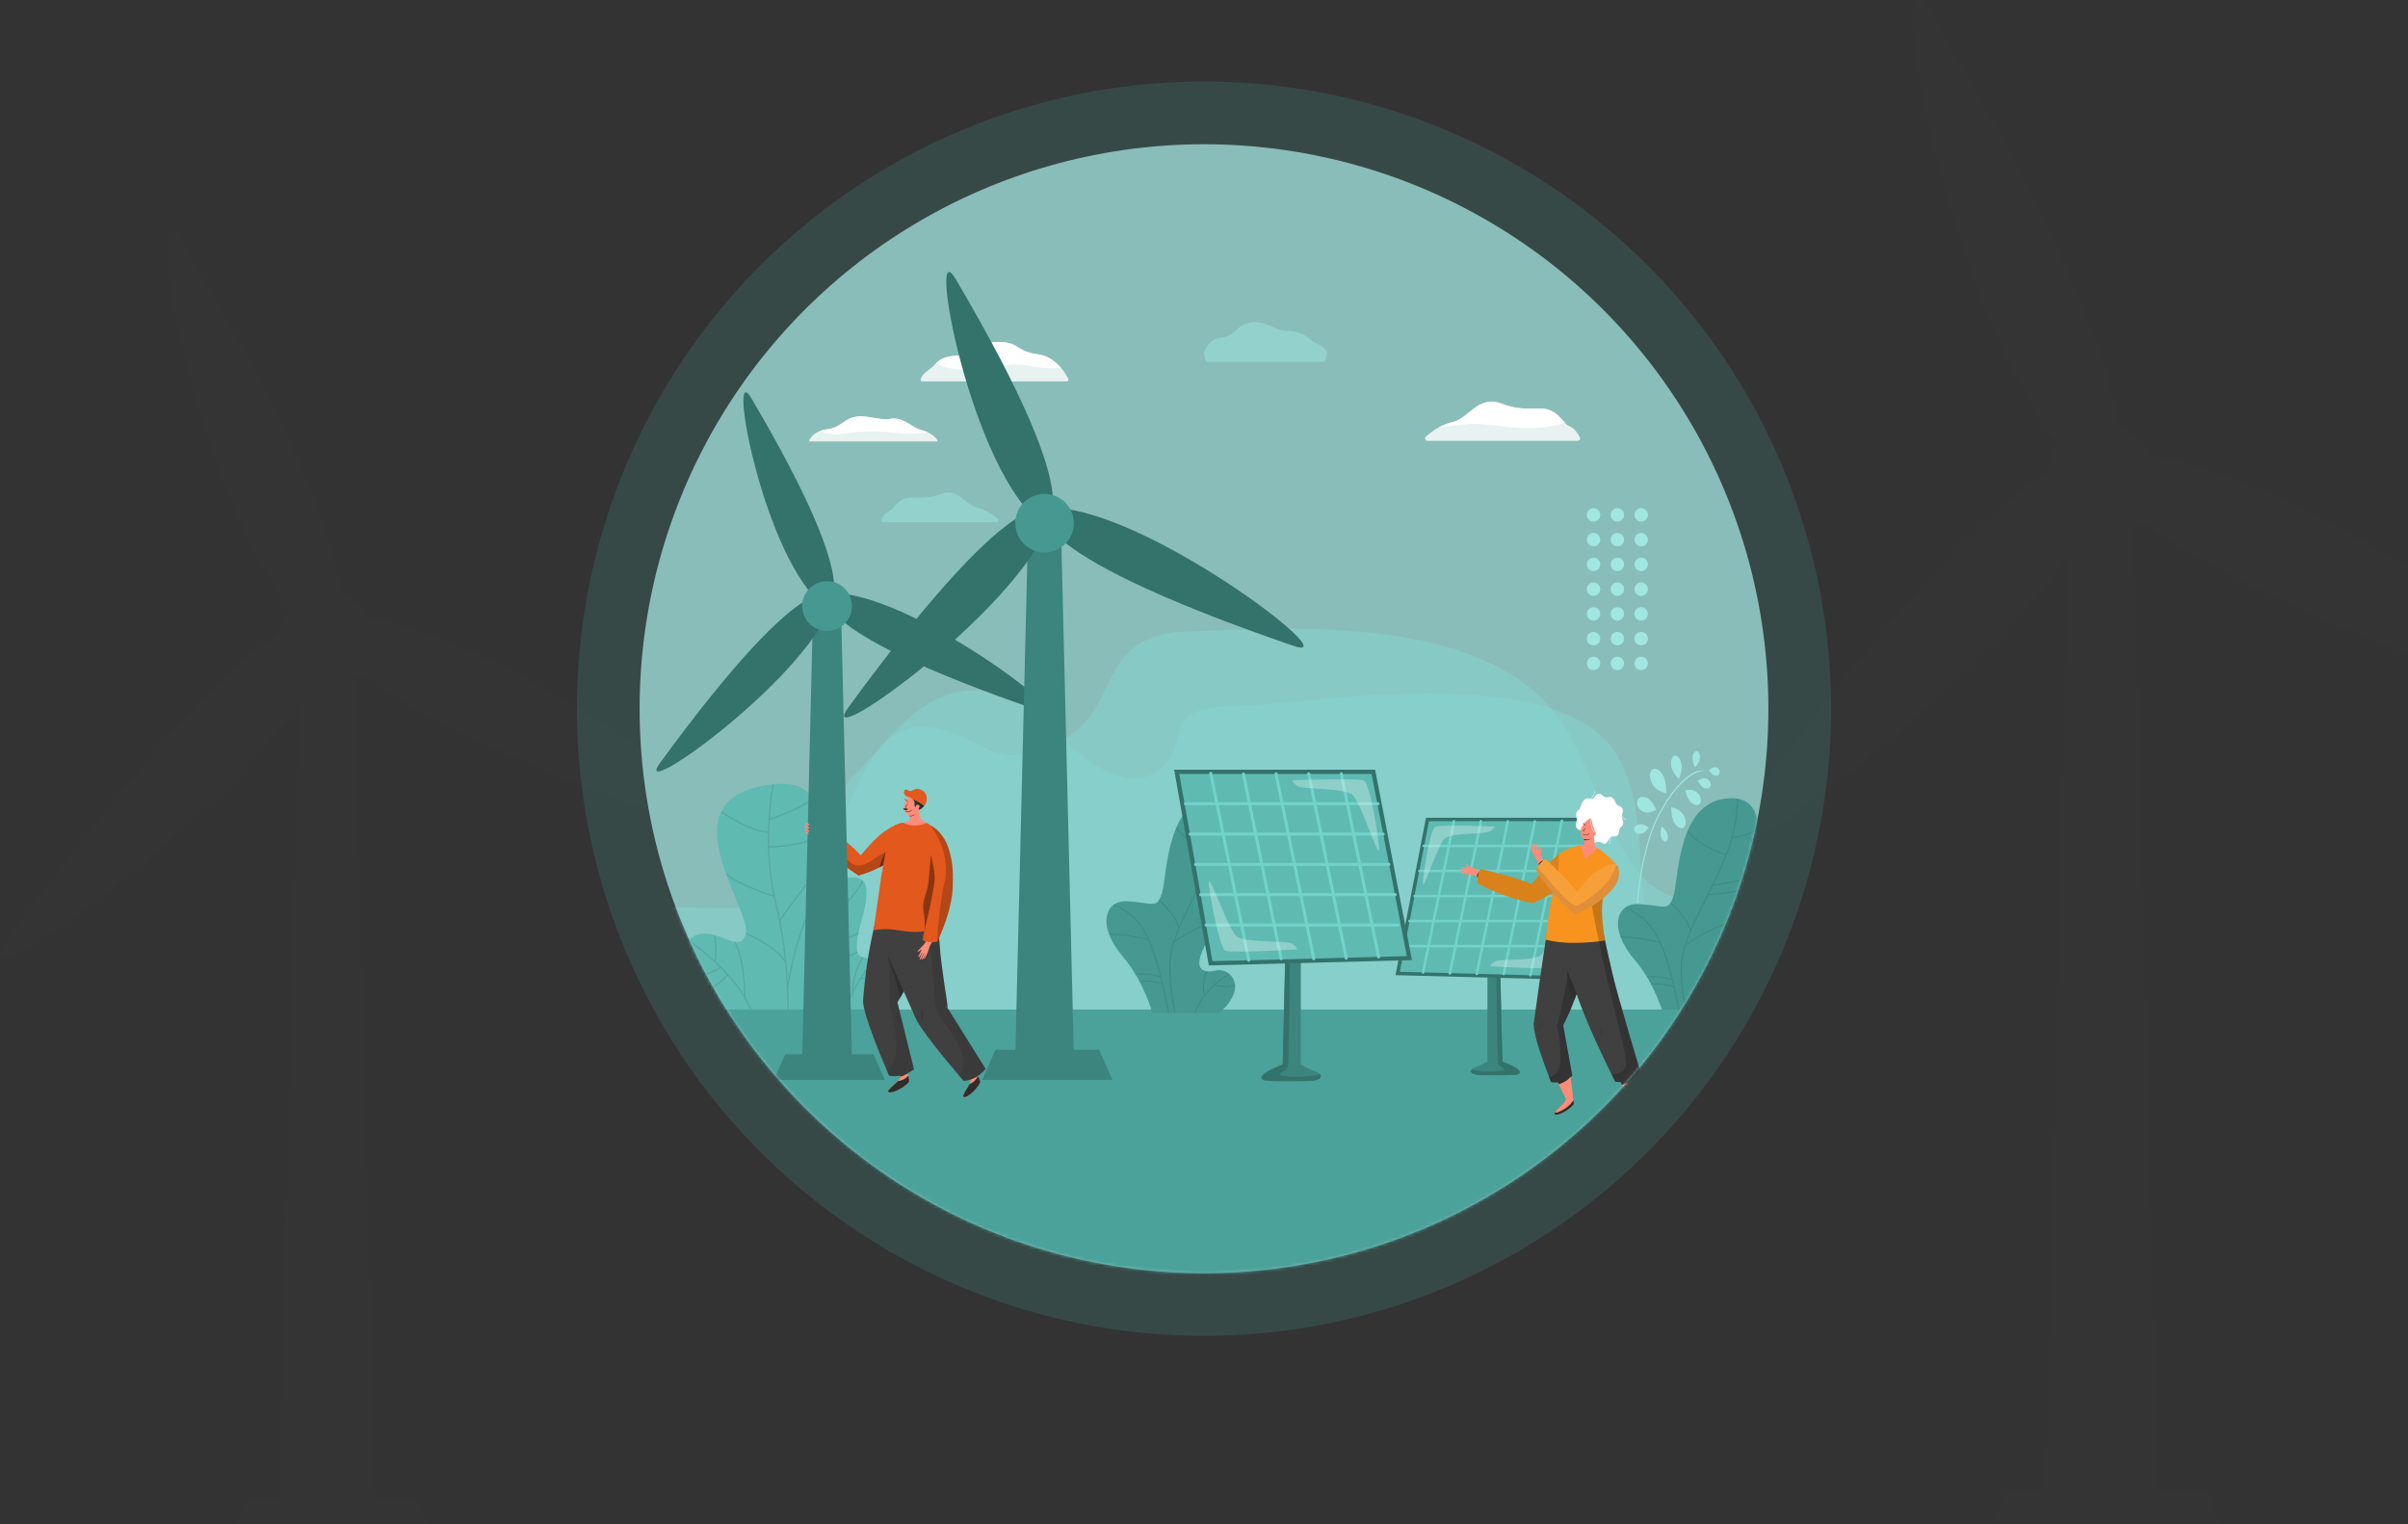 <svg width="768" height="486" viewBox="0 0 768 486" fill="none" xmlns="http://www.w3.org/2000/svg">
<rect x="0" y="0" width="768" height="486" fill="#333333" stroke="none"/>
<g opacity="0.1">
<path d="M119.723 490.008H88.832L95.781 204.146H112.77L119.723 490.008Z" fill="#404040"/>
<path d="M57.959 77.08C42.464 50.832 66.258 178.141 102.867 204.141C102.867 204.156 132.427 203.309 57.959 77.08Z" fill="#404040"/>
<path d="M2.227 299.975C-17.276 326.686 97.439 244.85 108.425 198.627C108.417 198.627 95.993 171.55 2.227 299.975Z" fill="#404040"/>
<path d="M233.562 267.918C264.833 278.686 152.812 193.185 105.425 196.333C105.429 196.337 83.235 216.203 233.562 267.918Z" fill="#404040"/>
<path d="M139.624 493.672H71.804L78.761 478.03H132.667L139.624 493.672Z" fill="#404040"/>
<path d="M119.5 204.168C119.5 207.18 118.607 210.124 116.934 212.629C115.262 215.133 112.884 217.085 110.103 218.238C107.321 219.391 104.26 219.692 101.307 219.105C98.354 218.517 95.642 217.067 93.513 214.937C91.384 212.807 89.934 210.093 89.347 207.139C88.759 204.185 89.061 201.123 90.213 198.34C91.365 195.557 93.316 193.179 95.82 191.505C98.323 189.832 101.266 188.938 104.277 188.938C108.314 188.938 112.186 190.543 115.041 193.399C117.896 196.255 119.5 200.129 119.5 204.168Z" fill="#404040"/>
<path d="M688.358 489.354H652.057L660.226 153.468H680.188L688.358 489.354Z" fill="#404040"/>
<path d="M615.788 4.164C597.577 -26.678 625.532 122.909 668.553 153.479C668.553 153.479 703.29 152.482 615.788 4.164Z" fill="#404040"/>
<path d="M550.319 266.073C527.397 297.458 662.193 201.301 675.094 146.984C675.08 146.984 660.463 115.176 550.319 266.073Z" fill="#404040"/>
<path d="M822.131 228.406C858.866 241.033 727.249 140.583 671.564 144.291C671.564 144.291 645.502 167.621 822.131 228.406Z" fill="#404040"/>
<path d="M711.747 493.672H632.055L640.228 475.288H703.567L711.747 493.672Z" fill="#404040"/>
<path d="M688.089 153.487C688.09 157.026 687.041 160.486 685.076 163.429C683.111 166.372 680.318 168.666 677.05 170.02C673.782 171.375 670.185 171.73 666.716 171.039C663.246 170.349 660.059 168.645 657.557 166.142C655.056 163.64 653.352 160.451 652.662 156.98C651.972 153.509 652.327 149.911 653.681 146.641C655.035 143.372 657.328 140.577 660.27 138.612C663.211 136.646 666.67 135.597 670.207 135.598C674.949 135.6 679.496 137.485 682.849 140.839C686.202 144.194 688.087 148.743 688.089 153.487Z" fill="#404040"/>
</g>
<circle opacity="0.2" cx="384" cy="226" r="200" fill="#4AA29A"/>
<circle cx="384" cy="226" r="180" fill="#89BDB9"/>
<mask id="mask0" mask-type="alpha" maskUnits="userSpaceOnUse" x="204" y="46" width="360" height="360">
<circle cx="384" cy="226" r="180" fill="#89BDB9"/>
</mask>
<g mask="url(#mask0)">
<path opacity="0.5" d="M591.377 330.47H176.626C176.626 330.47 175.731 289.059 207.679 289.252C239.627 289.445 242.923 292.215 258.439 277.558C273.956 262.902 274.064 220.924 305.56 234.399C317.116 239.341 321.708 245.498 339.658 235.506C357.608 225.513 349.408 202.127 378.999 201.363C408.59 200.6 478.639 193.986 500.601 234.399C516.632 263.91 517.924 289.596 546.138 287.32C574.351 285.045 588.242 322.414 591.377 330.47Z" fill="#86D7D0"/>
<path opacity="0.5" d="M564.464 330.469H226.878C226.878 330.469 227.891 306.178 253.899 306.338C279.906 306.498 259.113 259.81 271.745 247.881C284.376 235.952 297.309 212.028 322.944 222.996C332.373 227.015 352.794 255 367.405 246.863C382.017 238.727 367.514 225.997 391.607 225.38C415.7 224.763 498.559 209.046 516.438 241.94C529.494 265.967 515.717 304.948 538.683 303.097C561.649 301.245 561.913 323.911 564.464 330.469Z" fill="#86D7D0"/>
<path d="M225.874 323.358C225.874 323.358 211.006 310.424 218.401 301.097C225.796 291.771 235.273 305.508 237.814 298.112C240.356 290.716 213.12 257.107 242.24 250.817C271.36 244.527 256.119 274.649 260.541 279.402C265.51 284.746 281.225 270.531 274.869 293.177C269.882 310.949 277.719 302.349 280.647 307.969C284.306 314.993 277.256 323.353 277.256 323.353L225.874 323.358Z" fill="#5FBAB2"/>
<path opacity="0.1" d="M281.69 312.193C281.69 312.053 281.682 311.912 281.673 311.769C278.707 312.643 275.758 311.968 274.869 311.724C276.123 309.769 277.568 307.924 279.213 306.365C279.094 306.288 278.97 306.218 278.844 306.153C276.039 308.837 273.826 312.327 272.131 315.767C272.227 313.86 272.751 309.21 275.486 305.363C275.343 305.328 275.205 305.288 275.071 305.242C271.563 310.284 271.696 316.58 271.699 316.661C270.686 318.838 269.802 321.072 269.051 323.352H269.481C270.564 320.1 272.243 315.905 274.635 312.08C275.892 312.43 277.191 312.608 278.496 312.609C279.575 312.618 280.65 312.478 281.69 312.193Z" fill="black"/>
<path opacity="0.1" d="M263.527 306.86C264.448 306.815 268.519 306.471 273.542 303.779C273.492 303.649 273.451 303.516 273.417 303.381C268.569 305.995 264.623 306.386 263.596 306.444C263.925 304.5 264.321 302.549 264.798 300.647C265.714 300.541 270.079 299.957 273.733 297.805C273.769 297.622 273.808 297.434 273.85 297.243C270.39 299.387 266.082 300.067 264.908 300.218C266.279 294.914 268.292 290.031 271.246 286.796C272.802 285.094 274.173 283.139 275.378 281.049C275.287 280.939 275.19 280.836 275.085 280.739C273.876 282.843 272.502 284.81 270.94 286.52C268.948 288.7 267.38 291.618 266.144 294.902C265.923 292.318 265.466 284.497 267.542 280.371C267.377 280.399 267.212 280.425 267.047 280.451C264.665 285.576 265.76 295.308 265.818 295.8C262.599 304.961 261.818 316.639 261.654 323.358H262.064C262.169 319.175 262.513 313.071 263.527 306.86Z" fill="black"/>
<path opacity="0.1" d="M237.786 318.14C237.786 317.33 237.762 306.606 234.623 300.375C234.46 300.359 234.292 300.333 234.121 300.302C236.921 305.613 237.312 314.792 237.365 317.438C234.859 313.35 231.583 309.703 228.253 306.617C228.359 306.022 228.971 302.134 228.055 298.246C227.906 298.203 227.756 298.161 227.606 298.121C228.486 301.618 228.057 305.194 227.891 306.28C225.295 303.923 222.548 301.737 219.668 299.737C219.562 299.829 219.464 299.925 219.363 300.024C222.374 302.118 226.055 304.962 229.546 308.416C228.512 309.107 223.773 311.971 217.142 311.266C217.193 311.409 217.248 311.551 217.3 311.69C217.959 311.754 218.602 311.787 219.223 311.787C224.996 311.787 229.006 309.28 229.844 308.714C230.503 309.374 231.151 310.057 231.79 310.761C231.143 311.624 227.435 316.119 220.152 316.906C220.242 317.035 220.334 317.162 220.424 317.288C227.539 316.44 231.272 312.111 232.071 311.074C235.292 314.677 238.134 318.821 239.83 323.366H240.264C239.593 321.554 238.763 319.806 237.786 318.14Z" fill="black"/>
<path opacity="0.1" d="M251.567 323.358C251.567 320.832 251.516 317.999 251.371 314.944H251.38C251.416 314.686 254.752 291.672 264.134 280.713C263.961 280.713 263.788 280.705 263.618 280.693C255.847 290.018 252.263 307.423 251.271 313.069C250.922 307.118 250.211 300.455 248.883 293.706C248.937 293.633 249.006 293.53 249.105 293.388C251.806 289.402 256.153 283.316 260.25 279.002C260.177 278.877 260.113 278.747 260.058 278.612C255.904 282.957 251.501 289.12 248.771 293.15C248.455 291.587 248.105 290.023 247.721 288.458C246.18 282.228 245.515 276.017 245.361 270.278C246.738 270.271 254.205 270.106 260.417 267.364C260.431 267.208 260.445 267.052 260.46 266.896C254.275 269.701 246.686 269.863 245.349 269.863C245.283 266.927 245.349 264.119 245.499 261.499C246.743 261.081 254.858 258.289 259.281 255.003C259.218 254.878 259.155 254.753 259.087 254.632C254.916 257.746 247.154 260.498 245.525 261.056C245.786 256.795 246.267 253.054 246.743 250.096C246.603 250.109 246.463 250.123 246.319 250.139C245.519 255.126 245.059 260.161 244.941 265.211C239.363 264.493 233.687 261.131 230.146 258.651C230.083 258.774 230.017 258.896 229.959 259.021C233.553 261.531 239.283 264.912 244.934 265.625C244.821 271.721 245.221 278.56 246.64 285.518C244.945 284.978 237.066 282.362 231.554 278.643C231.635 278.869 231.718 279.093 231.801 279.319C237.622 283.109 245.598 285.631 246.739 285.98C246.92 286.837 247.115 287.695 247.325 288.554C248.785 294.456 249.717 300.422 250.292 306.022C249.203 304.505 246.004 301.012 237.951 297.479C237.934 297.619 237.908 297.759 237.874 297.896C247.552 302.173 250.117 306.437 250.382 306.929C250.98 313.067 251.159 318.733 251.157 323.358H251.567Z" fill="black"/>
<path d="M546.975 247.3C546.067 247.182 545.004 245.726 545.004 245.726C545.004 245.726 546.16 244.561 547.068 244.676C547.976 244.792 548.534 245.457 548.508 246.181C548.483 246.904 547.883 247.418 546.975 247.3Z" fill="#9FE6E0"/>
<path d="M542.115 242.053C541.945 243.38 540.602 244.674 540.602 244.674C540.602 244.674 539.675 242.728 539.846 241.403C540.016 240.077 540.633 239.378 541.259 239.557C541.885 239.736 542.289 240.728 542.115 242.053Z" fill="#9FE6E0"/>
<path d="M536.304 243.768C536.648 245.7 535.451 248.445 535.451 248.445C535.451 248.445 533.412 246.473 533.067 244.542C532.722 242.61 533.228 241.206 534.121 240.992C535.014 240.778 535.959 241.837 536.304 243.768Z" fill="#9FE6E0"/>
<path d="M530.342 247.123C531.543 249.053 531.444 253.043 531.444 253.043C531.444 253.043 528.41 252.317 527.206 250.386C526.001 248.456 525.934 246.494 526.805 245.594C527.676 244.693 529.14 245.192 530.342 247.123Z" fill="#9FE6E0"/>
<path d="M525.255 254.416C526.845 255.112 528.277 258.223 528.277 258.223C528.277 258.223 525.845 259.634 524.26 258.936C522.675 258.239 521.89 256.784 522.165 255.536C522.439 254.288 523.671 253.72 525.255 254.416Z" fill="#9FE6E0"/>
<path d="M522.976 262.818C524.186 262.625 525.869 263.931 525.869 263.931C525.869 263.931 524.597 265.709 523.386 265.902C522.175 266.094 521.311 265.528 521.205 264.676C521.099 263.824 521.766 263.011 522.976 262.818Z" fill="#9FE6E0"/>
<path d="M543.606 251.338C542.534 250.982 541.462 249.007 541.462 249.007C541.462 249.007 543.01 247.904 544.084 248.26C545.157 248.616 545.732 249.532 545.601 250.379C545.469 251.227 544.678 251.694 543.606 251.338Z" fill="#9FE6E0"/>
<path d="M539.493 256.058C538.221 255.05 537.452 252.032 537.452 252.032C537.452 252.032 539.783 251.476 541.054 252.484C542.326 253.492 542.784 254.933 542.353 255.918C541.923 256.903 540.762 257.066 539.493 256.058Z" fill="#9FE6E0"/>
<path d="M534.076 262.498C532.995 260.863 532.998 257.395 532.998 257.395C532.998 257.395 535.639 257.916 536.72 259.55C537.801 261.184 537.897 262.885 537.167 263.699C536.437 264.513 535.156 264.131 534.076 262.498Z" fill="#9FE6E0"/>
<path d="M529.737 266.723C529.383 265.488 529.978 263.537 529.978 263.537C529.978 263.537 531.437 264.605 531.791 265.841C532.145 267.076 531.911 268.066 531.344 268.305C530.777 268.545 530.091 267.959 529.737 266.723Z" fill="#9FE6E0"/>
<path d="M521.873 299.013L521.53 298.94C521.556 294.19 521.836 289.444 522.37 284.724C523.202 277.323 525.05 266.906 529.132 259.309C533.214 251.712 536.972 248.308 539.397 246.795C542.046 245.142 543.775 245.759 543.775 245.759C543.775 245.759 542.109 245.604 539.528 247.221C537.141 248.717 533.448 252.076 529.416 259.579C525.371 267.11 523.536 277.458 522.71 284.813C522.175 289.528 521.895 294.268 521.873 299.013Z" fill="#9FE6E0"/>
<path d="M530.683 323.928C530.683 323.928 527.953 313.733 521.32 306.021C512.901 296.233 515.361 287.814 522.817 288.296C531.108 288.831 532.232 290.907 533.849 285.216C535.465 279.525 535.062 254.594 552.238 254.555C569.415 254.516 556.688 287.631 549.409 299.013C542.131 310.395 546.984 311.35 550.822 310.397C554.659 309.443 558.299 313.394 556.682 317.673C555.065 321.952 551.731 323.925 551.731 323.925L530.683 323.928Z" fill="#459991"/>
<path opacity="0.1" d="M539.201 296.379C538.353 293.319 535.493 290.145 532.882 287.76C532.824 287.861 532.764 287.955 532.703 288.043C535.396 290.516 538.329 293.819 538.968 296.933C537.22 301.13 536.042 305.052 536.042 308.534C536.047 313.715 536.634 318.879 537.79 323.929H538.154C536.993 318.879 536.404 313.715 536.398 308.534C536.398 306.343 536.872 303.968 537.669 301.457C538.238 301.051 545.086 296.239 552.158 294.161C552.222 294.035 552.287 293.91 552.352 293.783C545.862 295.615 539.518 299.787 537.836 300.945C539.354 296.351 541.886 291.312 544.511 286.089C544.617 285.877 544.723 285.665 544.829 285.453C549.545 285.262 553.729 284.373 556.801 283.506C556.846 283.386 556.888 283.266 556.932 283.146C553.041 284.271 549.032 284.94 544.986 285.139C545.444 284.227 545.9 283.313 546.356 282.394C547.271 282.288 553.463 281.523 558.003 280.019C558.043 279.893 558.082 279.768 558.123 279.643C553.885 281.088 547.928 281.888 546.518 282.064C548.987 277.051 551.286 271.998 552.568 267.185C553.405 267.152 557.804 266.849 560.788 264.119C560.782 263.972 560.771 263.829 560.762 263.685C557.965 266.449 553.663 266.825 552.646 266.875C552.71 266.629 552.775 266.382 552.834 266.133C554.074 260.881 554.406 257.244 554.325 254.738C554.206 254.715 554.084 254.696 553.961 254.678C554.05 257.15 553.732 260.78 552.478 266.072C551.955 268.213 551.288 270.315 550.482 272.365C549.26 272.006 541.591 269.585 538.368 264.677C538.313 264.802 538.262 264.928 538.207 265.054C541.576 269.903 549.136 272.293 550.368 272.656C548.654 277.05 546.391 281.556 544.175 285.964C542.377 289.552 540.62 293.048 539.201 296.379Z" fill="black"/>
<path opacity="0.1" d="M555.387 311.643C555.303 311.562 555.215 311.486 555.126 311.412C553.671 312.226 552.295 313.174 551.017 314.244C549.665 315.363 548.438 316.625 547.358 318.008C547.152 316.98 546.723 313.862 548.236 310.652C548.113 310.641 547.992 310.624 547.874 310.604C546.151 314.327 546.958 317.915 547.075 318.38C545.803 320.078 544.775 321.946 544.022 323.929H544.396C545.341 321.465 547.109 318.221 550.403 315.22C551.565 315.477 552.751 315.609 553.941 315.615C554.954 315.615 556.051 315.509 557.06 315.176C557.052 315.07 557.041 314.955 557.026 314.846C554.638 315.657 551.623 315.154 550.686 314.964C550.876 314.796 551.068 314.63 551.267 314.465C552.546 313.394 553.926 312.449 555.387 311.643Z" fill="black"/>
<path opacity="0.1" d="M518.172 289.557C520.854 290.622 523.782 292.373 526.138 295.255C527.269 296.633 528.273 298.369 529.169 300.299C527.651 299.937 521.458 298.54 516.811 298.66C516.848 298.76 516.88 298.861 516.916 298.963C521.856 298.857 528.544 300.463 529.332 300.658C530.921 304.167 532.153 308.287 533.132 312.179C532.173 311.855 529.165 311.003 525.186 311.416C525.244 311.514 525.301 311.611 525.36 311.707C529.624 311.292 532.71 312.352 533.223 312.543C533.388 313.2 533.544 313.848 533.692 314.487C531.372 313.701 528.909 313.427 526.473 313.681C526.526 313.779 526.579 313.876 526.627 313.974C529.045 313.737 531.486 314.034 533.776 314.845C534.228 316.792 534.615 318.623 534.952 320.216C535.27 321.722 535.538 322.978 535.771 323.93H536.139C535.903 322.976 535.633 321.705 535.306 320.161C533.785 312.981 531.24 300.965 526.43 295.08C524.074 292.201 521.157 290.432 518.464 289.342C518.367 289.411 518.267 289.482 518.172 289.557Z" fill="black"/>
<path d="M178.152 321.947C178.152 321.947 167.506 380.658 178.012 406.282C192.038 440.41 565.553 452.648 588.902 412.383C601.844 390.061 588.776 321.947 588.776 321.947H178.152Z" fill="#4AA29A"/>
<path opacity="0.5" d="M317.855 166.51H281.627C281.523 166.512 281.421 166.486 281.331 166.436C281.24 166.385 281.164 166.312 281.111 166.223C281.058 166.134 281.03 166.032 281.029 165.929C281.028 165.825 281.054 165.723 281.105 165.633C281.401 165.043 281.768 164.493 282.197 163.993C282.541 163.592 282.968 163.272 283.448 163.054C283.985 162.813 284.461 162.453 284.839 162.002C285.716 161.059 286.537 159.809 288.441 159.077C291.253 157.98 294.452 159.699 299.993 157.516C305.535 155.332 307.891 161.072 311.778 161.962C312.482 162.127 313.17 162.35 313.836 162.629C314.711 163.004 315.548 163.461 316.337 163.993C316.999 164.44 317.631 164.931 318.228 165.462C318.327 165.537 318.4 165.641 318.435 165.76C318.471 165.878 318.468 166.006 318.426 166.122C318.384 166.239 318.307 166.34 318.204 166.409C318.101 166.479 317.979 166.514 317.855 166.51Z" fill="#9FE6E0"/>
<path opacity="0.5" d="M422.503 115.401H384.687C384.156 113.366 383.787 112.835 383.985 112.331C384.37 111.336 384.92 110.412 385.612 109.599C386.078 109.039 386.653 108.579 387.303 108.249C387.952 107.919 388.663 107.724 389.39 107.678C393.813 107.433 394.181 103.622 398.727 102.824C403.272 102.026 407.445 105.591 409.779 105.455C412.113 105.319 415.448 106.051 417.642 108.038C419.041 109.283 420.537 109.63 421.788 110.634C422.341 111.079 422.803 111.627 423.148 112.248C423.446 112.748 423.078 113.366 422.503 115.401Z" fill="#9FE6E0"/>
<path opacity="0.8" d="M503.189 140.577H455.282C455.125 140.576 454.972 140.528 454.843 140.439C454.714 140.349 454.615 140.223 454.559 140.076C454.504 139.929 454.494 139.769 454.531 139.617C454.569 139.464 454.651 139.327 454.768 139.222C456.02 138.097 457.396 137.119 458.871 136.306C460.261 135.532 461.752 134.956 463.302 134.596C468.466 133.412 471.559 125.825 478.891 128.711C486.223 131.596 490.457 129.329 494.173 130.776C496.827 131.807 497.902 133.574 499.122 134.837C499.584 135.349 500.149 135.759 500.781 136.038C502.224 136.63 503.295 138.31 503.883 139.45C503.943 139.569 503.971 139.7 503.966 139.833C503.96 139.966 503.921 140.095 503.851 140.208C503.782 140.321 503.685 140.414 503.569 140.479C503.453 140.543 503.322 140.577 503.189 140.577Z" fill="white"/>
<path d="M499.122 134.846C496.019 135.819 492.799 136.366 489.548 136.473C480.335 136.885 473.859 134.644 467.663 135.284C464.934 135.565 461.674 135.99 458.888 136.306C460.278 135.532 461.77 134.956 463.32 134.596C468.484 133.412 471.577 125.825 478.909 128.711C486.24 131.596 490.474 129.329 494.19 130.776C496.827 131.807 497.885 133.574 499.122 134.846Z" fill="white"/>
<path opacity="0.8" d="M340.205 121.634H294.136C294.049 121.633 293.963 121.611 293.886 121.571C293.809 121.53 293.742 121.472 293.692 121.401C293.641 121.33 293.608 121.249 293.595 121.162C293.583 121.076 293.59 120.988 293.618 120.906C294.329 118.792 296.505 118.051 298.089 116.279C298.221 116.13 298.361 115.99 298.497 115.841C300.169 114.192 302.2 113.516 305.732 113.372C311.739 113.131 310.997 109.039 318.224 109.039C325.45 109.039 323.8 112.03 330.925 112.96C334.326 113.398 336.792 115.398 338.441 117.345C339.334 118.41 340.098 119.575 340.719 120.818C340.769 120.904 340.794 121.002 340.792 121.101C340.791 121.2 340.762 121.297 340.709 121.381C340.656 121.465 340.581 121.533 340.492 121.578C340.404 121.622 340.304 121.642 340.205 121.634Z" fill="white"/>
<path d="M338.42 117.376C335.13 117.572 331.828 117.347 328.596 116.705C323.712 115.604 320.132 116.705 310.085 117.735C304.771 118.283 300.923 117.099 298.475 115.858C300.147 114.209 302.178 113.534 305.71 113.389C311.717 113.148 310.975 109.057 318.202 109.057C325.428 109.057 323.778 112.047 330.904 112.977C334.304 113.42 336.77 115.415 338.42 117.376Z" fill="white"/>
<path opacity="0.8" d="M298.826 140.772H258.246C258.208 140.771 258.171 140.761 258.138 140.742C258.105 140.723 258.077 140.696 258.057 140.664C258.037 140.632 258.025 140.595 258.023 140.557C258.021 140.519 258.028 140.482 258.044 140.447C258.783 139.044 260.024 137.97 261.519 137.439C262.218 137.179 262.946 137.005 263.686 136.921C268.368 136.369 268.921 133.65 272.773 132.944C276.625 132.238 280.206 134.181 284.058 133.558C287.91 132.935 290.81 136.088 292.732 136.781C293.61 137.097 294.781 137.386 295.904 137.882C297.187 138.375 298.277 139.266 299.015 140.425C299.036 140.459 299.047 140.498 299.048 140.538C299.049 140.578 299.04 140.618 299.021 140.653C299.001 140.688 298.973 140.717 298.939 140.738C298.905 140.759 298.866 140.771 298.826 140.772Z" fill="white"/>
<path d="M295.904 137.881C292.669 138.382 289.382 138.456 286.128 138.1C280.39 137.352 274.574 137.421 268.855 138.306C266.376 138.723 263.829 138.418 261.519 137.429C262.217 137.169 262.945 136.995 263.686 136.912C268.368 136.359 268.92 133.64 272.773 132.934C276.625 132.228 280.205 134.171 284.058 133.548C287.91 132.925 290.81 136.078 292.732 136.771C293.627 137.096 294.79 137.385 295.904 137.881Z" fill="white"/>
<path d="M523.433 166.334C524.618 166.334 525.578 165.374 525.578 164.189C525.578 163.004 524.618 162.043 523.433 162.043C522.248 162.043 521.287 163.004 521.287 164.189C521.287 165.374 522.248 166.334 523.433 166.334Z" fill="#9FE7E0"/>
<path d="M523.433 174.229C524.618 174.229 525.578 173.268 525.578 172.083C525.578 170.898 524.618 169.938 523.433 169.938C522.248 169.938 521.287 170.898 521.287 172.083C521.287 173.268 522.248 174.229 523.433 174.229Z" fill="#9FE7E0"/>
<path d="M523.433 182.125C524.618 182.125 525.578 181.165 525.578 179.98C525.578 178.795 524.618 177.834 523.433 177.834C522.248 177.834 521.287 178.795 521.287 179.98C521.287 181.165 522.248 182.125 523.433 182.125Z" fill="#9FE7E0"/>
<path d="M523.433 190.02C524.618 190.02 525.578 189.059 525.578 187.874C525.578 186.689 524.618 185.729 523.433 185.729C522.248 185.729 521.287 186.689 521.287 187.874C521.287 189.059 522.248 190.02 523.433 190.02Z" fill="#9FE7E0"/>
<path d="M523.433 197.916C524.618 197.916 525.578 196.956 525.578 195.771C525.578 194.586 524.618 193.625 523.433 193.625C522.248 193.625 521.287 194.586 521.287 195.771C521.287 196.956 522.248 197.916 523.433 197.916Z" fill="#9FE7E0"/>
<path d="M523.433 205.811C524.618 205.811 525.578 204.85 525.578 203.665C525.578 202.48 524.618 201.52 523.433 201.52C522.248 201.52 521.287 202.48 521.287 203.665C521.287 204.85 522.248 205.811 523.433 205.811Z" fill="#9FE7E0"/>
<path d="M523.433 213.707C524.618 213.707 525.578 212.747 525.578 211.562C525.578 210.377 524.618 209.416 523.433 209.416C522.248 209.416 521.287 210.377 521.287 211.562C521.287 212.747 522.248 213.707 523.433 213.707Z" fill="#9FE7E0"/>
<path d="M515.834 166.334C517.019 166.334 517.979 165.374 517.979 164.189C517.979 163.004 517.019 162.043 515.834 162.043C514.649 162.043 513.688 163.004 513.688 164.189C513.688 165.374 514.649 166.334 515.834 166.334Z" fill="#9FE7E0"/>
<path d="M515.834 174.229C517.019 174.229 517.979 173.268 517.979 172.083C517.979 170.898 517.019 169.938 515.834 169.938C514.649 169.938 513.688 170.898 513.688 172.083C513.688 173.268 514.649 174.229 515.834 174.229Z" fill="#9FE7E0"/>
<path d="M515.834 182.125C517.019 182.125 517.979 181.165 517.979 179.98C517.979 178.795 517.019 177.834 515.834 177.834C514.649 177.834 513.688 178.795 513.688 179.98C513.688 181.165 514.649 182.125 515.834 182.125Z" fill="#9FE7E0"/>
<path d="M515.834 190.02C517.019 190.02 517.979 189.059 517.979 187.874C517.979 186.689 517.019 185.729 515.834 185.729C514.649 185.729 513.688 186.689 513.688 187.874C513.688 189.059 514.649 190.02 515.834 190.02Z" fill="#9FE7E0"/>
<path d="M515.834 197.916C517.019 197.916 517.979 196.956 517.979 195.771C517.979 194.586 517.019 193.625 515.834 193.625C514.649 193.625 513.688 194.586 513.688 195.771C513.688 196.956 514.649 197.916 515.834 197.916Z" fill="#9FE7E0"/>
<path d="M515.834 205.811C517.019 205.811 517.979 204.85 517.979 203.665C517.979 202.48 517.019 201.52 515.834 201.52C514.649 201.52 513.688 202.48 513.688 203.665C513.688 204.85 514.649 205.811 515.834 205.811Z" fill="#9FE7E0"/>
<path d="M515.834 213.707C517.019 213.707 517.979 212.747 517.979 211.562C517.979 210.377 517.019 209.416 515.834 209.416C514.649 209.416 513.688 210.377 513.688 211.562C513.688 212.747 514.649 213.707 515.834 213.707Z" fill="#9FE7E0"/>
<path d="M508.236 166.336C509.421 166.336 510.381 165.376 510.381 164.191C510.381 163.006 509.421 162.045 508.236 162.045C507.051 162.045 506.09 163.006 506.09 164.191C506.09 165.376 507.051 166.336 508.236 166.336Z" fill="#9FE7E0"/>
<path d="M508.235 174.229C509.42 174.229 510.381 173.268 510.381 172.083C510.381 170.898 509.42 169.938 508.235 169.938C507.05 169.938 506.09 170.898 506.09 172.083C506.09 173.268 507.05 174.229 508.235 174.229Z" fill="#9FE7E0"/>
<path d="M508.235 182.125C509.42 182.125 510.381 181.165 510.381 179.98C510.381 178.795 509.42 177.834 508.235 177.834C507.05 177.834 506.09 178.795 506.09 179.98C506.09 181.165 507.05 182.125 508.235 182.125Z" fill="#9FE7E0"/>
<path d="M508.235 190.02C509.42 190.02 510.381 189.059 510.381 187.874C510.381 186.689 509.42 185.729 508.235 185.729C507.05 185.729 506.09 186.689 506.09 187.874C506.09 189.059 507.05 190.02 508.235 190.02Z" fill="#9FE7E0"/>
<path d="M508.235 197.916C509.42 197.916 510.381 196.956 510.381 195.771C510.381 194.586 509.42 193.625 508.235 193.625C507.05 193.625 506.09 194.586 506.09 195.771C506.09 196.956 507.05 197.916 508.235 197.916Z" fill="#9FE7E0"/>
<path d="M508.235 205.811C509.42 205.811 510.381 204.85 510.381 203.665C510.381 202.48 509.42 201.52 508.235 201.52C507.05 201.52 506.09 202.48 506.09 203.665C506.09 204.85 507.05 205.811 508.235 205.811Z" fill="#9FE7E0"/>
<path d="M508.235 213.707C509.42 213.707 510.381 212.747 510.381 211.562C510.381 210.377 509.42 209.416 508.235 209.416C507.05 209.416 506.09 210.377 506.09 211.562C506.09 212.747 507.05 213.707 508.235 213.707Z" fill="#9FE7E0"/>
<path d="M367.542 323.043C367.542 323.043 364.812 312.849 358.179 305.136C349.76 295.349 352.22 286.929 359.676 287.411C367.966 287.946 369.091 290.022 370.707 284.331C372.324 278.64 371.921 253.709 389.097 253.67C406.274 253.631 393.547 286.746 386.268 298.128C378.99 309.51 383.843 310.466 387.681 309.512C391.518 308.558 395.157 312.51 393.541 316.788C391.924 321.067 388.59 323.04 388.59 323.04L367.542 323.043Z" fill="#459991"/>
<path opacity="0.1" d="M376.06 295.494C375.212 292.434 372.352 289.26 369.741 286.875C369.683 286.976 369.622 287.07 369.562 287.158C372.255 289.631 375.188 292.934 375.827 296.048C374.079 300.245 372.901 304.168 372.901 307.649C372.906 312.83 373.493 317.994 374.649 323.044H375.013C373.852 317.995 373.263 312.831 373.257 307.649C373.257 305.458 373.731 303.084 374.528 300.572C375.097 300.167 381.944 295.354 389.017 293.276C389.081 293.15 389.146 293.025 389.21 292.898C382.721 294.73 376.377 298.903 374.695 300.061C376.213 295.466 378.745 290.427 381.37 285.204C381.476 284.992 381.582 284.78 381.688 284.569C386.404 284.377 390.588 283.488 393.66 282.621C393.705 282.501 393.747 282.382 393.791 282.261C389.9 283.387 385.891 284.055 381.845 284.254C382.303 283.343 382.759 282.428 383.215 281.51C384.13 281.404 390.322 280.639 394.862 279.134C394.902 279.008 394.941 278.883 394.982 278.758C390.744 280.203 384.787 281.003 383.377 281.179C385.845 276.166 388.145 271.113 389.427 266.3C390.264 266.267 394.663 265.964 397.647 263.234C397.641 263.088 397.63 262.945 397.621 262.8C394.824 265.564 390.522 265.94 389.505 265.99C389.569 265.744 389.634 265.497 389.693 265.248C390.933 259.996 391.265 256.359 391.184 253.853C391.065 253.83 390.943 253.811 390.82 253.793C390.909 256.265 390.591 259.895 389.337 265.188C388.814 267.328 388.147 269.43 387.34 271.481C386.119 271.121 378.45 268.7 375.227 263.792C375.172 263.917 375.121 264.043 375.066 264.169C378.435 269.018 385.995 271.409 387.227 271.771C385.513 276.165 383.25 280.671 381.034 285.079C379.236 288.667 377.479 292.164 376.06 295.494Z" fill="black"/>
<path opacity="0.1" d="M392.246 310.758C392.161 310.678 392.073 310.601 391.984 310.527C390.529 311.341 389.154 312.289 387.876 313.359C386.524 314.478 385.297 315.74 384.217 317.123C384.011 316.095 383.581 312.977 385.094 309.767C384.971 309.756 384.851 309.739 384.733 309.719C383.009 313.442 383.817 317.03 383.934 317.495C382.662 319.193 381.634 321.061 380.881 323.044H381.255C382.2 320.581 383.968 317.336 387.262 314.335C388.424 314.592 389.61 314.724 390.8 314.731C391.813 314.731 392.909 314.625 393.919 314.291C393.91 314.185 393.9 314.07 393.885 313.961C391.497 314.772 388.482 314.27 387.545 314.079C387.735 313.912 387.926 313.745 388.126 313.58C389.405 312.509 390.785 311.564 392.246 310.758Z" fill="black"/>
<path opacity="0.1" d="M355.031 288.672C357.713 289.737 360.641 291.488 362.997 294.371C364.128 295.748 365.132 297.485 366.028 299.414C364.51 299.052 358.317 297.655 353.67 297.775C353.707 297.876 353.739 297.976 353.776 298.078C358.715 297.972 365.404 299.578 366.191 299.773C367.78 303.283 369.012 307.402 369.991 311.294C369.032 310.97 366.024 310.118 362.045 310.531C362.103 310.629 362.16 310.726 362.219 310.823C366.483 310.407 369.569 311.467 370.082 311.659C370.247 312.316 370.403 312.963 370.551 313.602C368.231 312.817 365.768 312.542 363.332 312.797C363.385 312.894 363.438 312.992 363.486 313.089C365.904 312.852 368.345 313.149 370.635 313.96C371.087 315.908 371.474 317.739 371.811 319.331C372.129 320.837 372.397 322.093 372.63 323.045H372.998C372.762 322.091 372.492 320.82 372.165 319.276C370.644 312.096 368.099 300.081 363.289 294.196C360.933 291.316 358.016 289.547 355.323 288.457C355.226 288.526 355.126 288.597 355.031 288.672Z" fill="black"/>
<path d="M484.209 342.584C483.199 343.043 477.566 342.826 472.997 342.852C469.455 342.876 468.628 341.844 469.37 341.043C469.638 340.777 469.963 340.576 470.321 340.456C471.724 339.896 473.087 339.243 474.403 338.501V307.303H478.423L478.468 309.24L479.16 338.501C479.16 338.501 486.915 341.362 484.209 342.584Z" fill="#3C857E"/>
<path d="M484.209 342.585C483.199 343.043 477.566 342.827 472.997 342.852C469.455 342.876 468.628 341.844 469.37 341.043C473.282 342.169 479.854 341.685 479.854 341.146C479.854 340.491 478.382 340.242 477.892 339.341C477.401 338.439 477.272 309.32 477.272 309.32L478.477 309.234L479.169 338.495C479.169 338.495 486.915 341.362 484.209 342.585Z" fill="#34726C"/>
<path d="M498.656 312.37L445.09 310.968L454.808 260.773H507.786L498.656 312.37Z" fill="#34726C"/>
<path d="M497.698 311.255L446.442 309.915L455.74 261.883H506.436L497.698 311.255Z" fill="#5FBAB2"/>
<path d="M453.882 310.529C453.855 310.531 453.829 310.531 453.802 310.529C453.698 310.508 453.607 310.446 453.549 310.358C453.49 310.27 453.469 310.162 453.49 310.058L463.316 261.816C463.324 261.762 463.343 261.71 463.371 261.664C463.4 261.617 463.438 261.577 463.482 261.546C463.527 261.514 463.577 261.492 463.63 261.481C463.684 261.47 463.739 261.47 463.792 261.481C463.846 261.491 463.896 261.513 463.941 261.544C463.986 261.575 464.024 261.615 464.053 261.661C464.082 261.707 464.101 261.759 464.109 261.813C464.117 261.867 464.114 261.922 464.101 261.974L454.274 310.208C454.255 310.298 454.206 310.38 454.135 310.438C454.064 310.497 453.974 310.529 453.882 310.529Z" fill="#71D3CA"/>
<path d="M462.421 310.843C462.394 310.846 462.366 310.846 462.339 310.843C462.288 310.832 462.239 310.812 462.195 310.783C462.152 310.754 462.114 310.716 462.085 310.672C462.057 310.628 462.037 310.579 462.027 310.528C462.017 310.476 462.018 310.423 462.029 310.372L471.916 261.804C471.923 261.75 471.942 261.699 471.971 261.652C471.999 261.606 472.037 261.565 472.081 261.534C472.126 261.503 472.176 261.481 472.23 261.47C472.283 261.458 472.338 261.458 472.392 261.469C472.445 261.48 472.496 261.501 472.541 261.532C472.585 261.563 472.623 261.603 472.652 261.649C472.681 261.696 472.7 261.747 472.708 261.801C472.717 261.855 472.714 261.91 472.7 261.963L462.809 310.524C462.79 310.613 462.742 310.693 462.671 310.751C462.6 310.809 462.512 310.842 462.421 310.843Z" fill="#71D3CA"/>
<path d="M470.992 310.998C470.965 311.001 470.939 311.001 470.912 310.998C470.861 310.988 470.812 310.967 470.768 310.938C470.724 310.909 470.687 310.871 470.658 310.827C470.629 310.784 470.609 310.734 470.599 310.683C470.589 310.631 470.589 310.578 470.6 310.527L480.521 261.816C480.528 261.762 480.547 261.71 480.576 261.664C480.604 261.617 480.642 261.577 480.686 261.546C480.731 261.514 480.781 261.492 480.835 261.481C480.888 261.47 480.943 261.47 480.997 261.481C481.05 261.491 481.101 261.513 481.146 261.544C481.19 261.575 481.228 261.615 481.257 261.661C481.286 261.707 481.305 261.759 481.313 261.813C481.322 261.867 481.319 261.922 481.305 261.974L471.384 310.685C471.364 310.774 471.314 310.854 471.243 310.91C471.171 310.967 471.083 310.998 470.992 310.998Z" fill="#71D3CA"/>
<path d="M479.596 310.997C479.569 311 479.541 311 479.514 310.997C479.463 310.986 479.414 310.966 479.37 310.937C479.326 310.908 479.289 310.87 479.26 310.826C479.231 310.782 479.211 310.733 479.202 310.681C479.192 310.63 479.193 310.577 479.204 310.526L489.125 261.815C489.151 261.716 489.213 261.63 489.3 261.576C489.387 261.522 489.491 261.503 489.592 261.524C489.692 261.544 489.781 261.602 489.84 261.685C489.899 261.769 489.924 261.872 489.909 261.973L479.988 310.684C479.968 310.773 479.918 310.852 479.847 310.909C479.775 310.966 479.687 310.997 479.596 310.997Z" fill="#71D3CA"/>
<path d="M488.115 311.407C488.088 311.41 488.061 311.41 488.034 311.407C487.93 311.385 487.839 311.324 487.78 311.236C487.721 311.147 487.7 311.039 487.721 310.935L497.756 261.67C497.777 261.566 497.839 261.475 497.928 261.416C498.017 261.358 498.125 261.337 498.229 261.357C498.281 261.368 498.33 261.388 498.373 261.418C498.417 261.447 498.454 261.485 498.483 261.529C498.512 261.573 498.532 261.623 498.542 261.674C498.552 261.726 498.551 261.779 498.54 261.831L488.505 311.085C488.487 311.176 488.439 311.257 488.368 311.316C488.297 311.374 488.207 311.406 488.115 311.407Z" fill="#71D3CA"/>
<path d="M499.388 302.113H448.739C448.633 302.113 448.532 302.071 448.457 301.996C448.382 301.922 448.34 301.82 448.34 301.715C448.34 301.609 448.382 301.508 448.457 301.433C448.532 301.358 448.633 301.316 448.739 301.316H499.388C499.494 301.316 499.595 301.358 499.67 301.433C499.745 301.508 499.787 301.609 499.787 301.715C499.787 301.82 499.745 301.922 499.67 301.996C499.595 302.071 499.494 302.113 499.388 302.113Z" fill="#71D3CA"/>
<path d="M500.8 294.117H449.504C449.398 294.117 449.297 294.075 449.222 294C449.147 293.925 449.105 293.824 449.105 293.719C449.105 293.613 449.147 293.512 449.222 293.437C449.297 293.362 449.398 293.32 449.504 293.32H500.8C500.906 293.32 501.007 293.362 501.082 293.437C501.157 293.512 501.199 293.613 501.199 293.719C501.199 293.824 501.157 293.925 501.082 294C501.007 294.075 500.906 294.117 500.8 294.117Z" fill="#71D3CA"/>
<path d="M502.112 286.133H451.131C451.03 286.126 450.936 286.081 450.868 286.007C450.799 285.934 450.761 285.837 450.761 285.736C450.761 285.636 450.799 285.539 450.868 285.465C450.936 285.391 451.03 285.346 451.131 285.339H502.129C502.184 285.335 502.239 285.342 502.29 285.36C502.342 285.379 502.389 285.407 502.43 285.444C502.47 285.482 502.502 285.527 502.524 285.577C502.546 285.627 502.557 285.681 502.557 285.736C502.557 285.791 502.546 285.845 502.524 285.895C502.502 285.945 502.47 285.991 502.43 286.028C502.389 286.065 502.342 286.094 502.29 286.112C502.239 286.13 502.184 286.137 502.129 286.133H502.112Z" fill="#71D3CA"/>
<path d="M503.614 278.144H452.669C452.563 278.144 452.462 278.102 452.387 278.028C452.312 277.953 452.27 277.852 452.27 277.746C452.27 277.64 452.312 277.539 452.387 277.464C452.462 277.39 452.563 277.348 452.669 277.348H503.614C503.719 277.348 503.821 277.39 503.896 277.464C503.97 277.539 504.012 277.64 504.012 277.746C504.012 277.852 503.97 277.953 503.896 278.028C503.821 278.102 503.719 278.144 503.614 278.144Z" fill="#71D3CA"/>
<path d="M504.827 270.154H454.032C453.926 270.154 453.825 270.112 453.75 270.037C453.675 269.963 453.633 269.861 453.633 269.756C453.633 269.65 453.675 269.549 453.75 269.474C453.825 269.399 453.926 269.357 454.032 269.357H504.827C504.933 269.357 505.034 269.399 505.109 269.474C505.183 269.549 505.225 269.65 505.225 269.756C505.225 269.861 505.183 269.963 505.109 270.037C505.034 270.112 504.933 270.154 504.827 270.154Z" fill="#71D3CA"/>
<path opacity="0.3" d="M457.67 263.68C456.136 264.467 453.32 281.397 453.858 282.059C454.396 282.721 458.705 269.311 460.694 267.448C462.682 265.585 473.536 265.949 475.027 265.213C476.518 264.476 476.643 263.555 476.643 263.555C476.643 263.555 459.202 262.894 457.67 263.68Z" fill="white"/>
<path opacity="0.3" d="M494.316 308.482C495.867 307.734 499.107 290.879 498.587 290.203C498.066 289.526 493.42 302.835 491.387 304.64C489.353 306.445 478.511 305.807 477 306.516C475.489 307.225 475.344 308.13 475.344 308.13C475.344 308.13 492.763 309.229 494.316 308.482Z" fill="white"/>
<path d="M403.007 344.414C404.228 344.968 411.043 344.707 416.569 344.738C420.854 344.766 421.854 343.518 420.957 342.549C420.634 342.227 420.24 341.984 419.807 341.839C418.11 341.161 416.46 340.371 414.869 339.475V301.734H410.006L409.951 304.078L409.114 339.475C409.114 339.475 399.733 342.935 403.007 344.414Z" fill="#3C857E"/>
<path d="M403.007 344.414C404.228 344.968 411.043 344.706 416.569 344.737C420.854 344.766 421.854 343.517 420.957 342.549C416.224 343.911 408.274 343.326 408.274 342.673C408.274 341.88 410.055 341.58 410.649 340.49C411.242 339.399 411.398 304.174 411.398 304.174L409.941 304.07L409.104 339.466C409.104 339.466 399.733 342.935 403.007 344.414Z" fill="#34726C"/>
<path d="M385.531 307.865L450.328 306.169L438.573 245.449H374.486L385.531 307.865Z" fill="#34726C"/>
<path d="M386.69 306.52L448.693 304.898L437.446 246.795H376.119L386.69 306.52Z" fill="#5FBAB2"/>
<path d="M439.693 305.635C439.725 305.638 439.757 305.638 439.789 305.635C439.915 305.61 440.025 305.535 440.096 305.429C440.167 305.322 440.193 305.191 440.167 305.066L428.28 246.708C428.271 246.643 428.248 246.58 428.214 246.524C428.179 246.468 428.134 246.419 428.08 246.381C428.026 246.343 427.965 246.317 427.9 246.303C427.836 246.29 427.769 246.29 427.704 246.303C427.64 246.316 427.578 246.342 427.524 246.379C427.47 246.417 427.424 246.465 427.389 246.521C427.354 246.577 427.331 246.639 427.321 246.704C427.311 246.77 427.315 246.836 427.331 246.9L439.219 305.247C439.241 305.356 439.3 305.455 439.387 305.526C439.473 305.596 439.581 305.635 439.693 305.635Z" fill="#71D3CA"/>
<path d="M429.364 306.017C429.396 306.021 429.429 306.021 429.462 306.017C429.524 306.005 429.584 305.98 429.636 305.945C429.689 305.91 429.734 305.864 429.769 305.811C429.804 305.758 429.828 305.699 429.84 305.636C429.852 305.574 429.851 305.51 429.838 305.448L417.878 246.697C417.869 246.631 417.846 246.569 417.812 246.512C417.777 246.456 417.732 246.408 417.678 246.37C417.624 246.332 417.563 246.305 417.498 246.292C417.434 246.278 417.367 246.278 417.302 246.291C417.238 246.304 417.176 246.33 417.122 246.368C417.068 246.405 417.022 246.453 416.987 246.509C416.952 246.565 416.929 246.628 416.919 246.693C416.909 246.758 416.913 246.824 416.929 246.888L428.894 305.631C428.917 305.74 428.976 305.837 429.061 305.907C429.146 305.977 429.253 306.016 429.364 306.017Z" fill="#71D3CA"/>
<path d="M418.995 306.203C419.027 306.206 419.059 306.206 419.091 306.203C419.154 306.19 419.213 306.166 419.266 306.13C419.319 306.095 419.364 306.049 419.399 305.996C419.434 305.943 419.459 305.884 419.471 305.822C419.483 305.759 419.482 305.695 419.47 305.633L407.468 246.708C407.459 246.643 407.436 246.58 407.402 246.524C407.367 246.468 407.322 246.419 407.268 246.381C407.214 246.343 407.153 246.317 407.088 246.303C407.024 246.29 406.957 246.29 406.892 246.303C406.828 246.316 406.766 246.342 406.712 246.379C406.658 246.417 406.612 246.465 406.577 246.521C406.542 246.577 406.519 246.639 406.509 246.704C406.499 246.77 406.503 246.836 406.519 246.9L418.521 305.824C418.545 305.932 418.605 306.028 418.691 306.097C418.778 306.166 418.885 306.203 418.995 306.203Z" fill="#71D3CA"/>
<path d="M408.588 306.202C408.62 306.206 408.653 306.206 408.686 306.202C408.748 306.19 408.808 306.165 408.86 306.129C408.913 306.094 408.958 306.049 408.993 305.995C409.028 305.942 409.052 305.883 409.064 305.821C409.076 305.758 409.075 305.694 409.062 305.632L397.061 246.707C397.029 246.588 396.953 246.485 396.848 246.419C396.743 246.354 396.617 246.331 396.496 246.355C396.374 246.38 396.267 246.45 396.195 246.551C396.124 246.652 396.094 246.777 396.112 246.899L408.113 305.824C408.137 305.931 408.198 306.027 408.284 306.096C408.37 306.165 408.477 306.202 408.588 306.202Z" fill="#71D3CA"/>
<path d="M398.282 306.699C398.315 306.703 398.348 306.703 398.38 306.699C398.506 306.674 398.616 306.599 398.687 306.493C398.758 306.386 398.784 306.255 398.759 306.13L386.62 246.534C386.594 246.408 386.519 246.298 386.411 246.227C386.304 246.156 386.173 246.131 386.047 246.156C385.985 246.169 385.925 246.194 385.873 246.229C385.82 246.265 385.775 246.311 385.74 246.364C385.705 246.417 385.681 246.477 385.669 246.539C385.657 246.602 385.658 246.666 385.671 246.728L397.81 306.311C397.832 306.42 397.89 306.519 397.976 306.589C398.062 306.66 398.17 306.699 398.282 306.699Z" fill="#71D3CA"/>
<path d="M384.645 295.458H445.914C446.042 295.458 446.165 295.407 446.255 295.317C446.345 295.226 446.396 295.104 446.396 294.976C446.396 294.848 446.345 294.726 446.255 294.635C446.165 294.545 446.042 294.494 445.914 294.494H384.645C384.517 294.494 384.394 294.545 384.304 294.635C384.213 294.726 384.163 294.848 384.163 294.976C384.163 295.104 384.213 295.226 384.304 295.317C384.394 295.407 384.517 295.458 384.645 295.458Z" fill="#71D3CA"/>
<path d="M382.936 285.784H444.989C445.116 285.784 445.239 285.733 445.329 285.643C445.42 285.552 445.471 285.43 445.471 285.302C445.471 285.174 445.42 285.052 445.329 284.961C445.239 284.871 445.116 284.82 444.989 284.82H382.936C382.808 284.82 382.686 284.871 382.595 284.961C382.505 285.052 382.454 285.174 382.454 285.302C382.454 285.43 382.505 285.552 382.595 285.643C382.686 285.733 382.808 285.784 382.936 285.784Z" fill="#71D3CA"/>
<path d="M381.35 276.126H443.021C443.142 276.117 443.256 276.063 443.339 275.974C443.422 275.885 443.468 275.767 443.468 275.646C443.468 275.524 443.422 275.407 443.339 275.318C443.256 275.229 443.142 275.174 443.021 275.165H381.329C381.263 275.161 381.197 275.169 381.134 275.191C381.071 275.213 381.014 275.248 380.966 275.293C380.917 275.338 380.878 275.393 380.852 275.453C380.825 275.514 380.812 275.58 380.812 275.646C380.812 275.712 380.825 275.778 380.852 275.838C380.878 275.899 380.917 275.954 380.966 275.999C381.014 276.044 381.071 276.078 381.134 276.1C381.197 276.122 381.263 276.131 381.329 276.126H381.35Z" fill="#71D3CA"/>
<path d="M379.533 266.464H441.16C441.288 266.464 441.411 266.413 441.501 266.322C441.592 266.232 441.642 266.11 441.642 265.982C441.642 265.854 441.592 265.731 441.501 265.641C441.411 265.551 441.288 265.5 441.16 265.5H379.533C379.405 265.5 379.283 265.551 379.192 265.641C379.102 265.731 379.051 265.854 379.051 265.982C379.051 266.11 379.102 266.232 379.192 266.322C379.283 266.413 379.405 266.464 379.533 266.464Z" fill="#71D3CA"/>
<path d="M378.066 256.798H439.511C439.639 256.798 439.762 256.747 439.852 256.656C439.943 256.566 439.993 256.444 439.993 256.316C439.993 256.188 439.943 256.065 439.852 255.975C439.762 255.885 439.639 255.834 439.511 255.834H378.066C377.938 255.834 377.815 255.885 377.725 255.975C377.634 256.065 377.583 256.188 377.583 256.316C377.583 256.444 377.634 256.566 377.725 256.656C377.815 256.747 377.938 256.798 378.066 256.798Z" fill="#71D3CA"/>
<path opacity="0.3" d="M435.11 248.967C436.966 249.92 440.372 270.4 439.721 271.201C439.071 272.001 433.858 255.779 431.453 253.526C429.047 251.272 415.918 251.713 414.114 250.822C412.31 249.931 412.16 248.817 412.16 248.817C412.16 248.817 433.257 248.017 435.11 248.967Z" fill="white"/>
<path opacity="0.3" d="M390.78 303.163C388.903 302.259 384.984 281.87 385.614 281.052C386.244 280.233 391.864 296.333 394.324 298.517C396.783 300.7 409.899 299.928 411.727 300.786C413.554 301.643 413.731 302.738 413.731 302.738C413.731 302.738 392.659 304.067 390.78 303.163Z" fill="white"/>
<path d="M260.464 263.222C260.464 263.222 257.668 262.332 257.111 262.372C257.111 262.372 256.737 262.372 256.88 262.728C257.022 263.085 260.277 263.939 260.277 263.939L260.464 263.222Z" fill="#FF8C79"/>
<path d="M260.188 264.001C260.188 264.001 257.343 263.289 256.795 263.356C256.795 263.356 256.421 263.383 256.586 263.725C256.75 264.068 260.05 264.731 260.05 264.731L260.188 264.001Z" fill="#FF8C79"/>
<path d="M260.299 265.021C260.299 265.021 257.454 264.309 256.902 264.376C256.857 264.374 256.813 264.384 256.775 264.406C256.736 264.428 256.704 264.46 256.682 264.498C256.661 264.537 256.65 264.581 256.652 264.625C256.654 264.67 256.668 264.713 256.692 264.749C256.884 265.145 260.157 265.751 260.157 265.751L260.299 265.021Z" fill="#FF8C79"/>
<path d="M273.48 277.082C273.48 277.353 273.525 277.611 273.556 277.847C273.6 278.176 273.658 278.466 273.707 278.688C273.778 279.018 273.841 279.209 273.841 279.209C274.081 279.138 274.317 279.071 274.549 278.995C274.852 278.906 275.145 278.808 275.439 278.711L275.613 278.648C275.845 278.568 276.058 278.492 276.299 278.408C276.539 278.323 276.815 278.216 277.069 278.119C277.112 278.105 277.154 278.087 277.194 278.065C277.448 277.972 277.701 277.869 277.946 277.767C278.645 277.473 279.309 277.166 279.946 276.877L280.391 276.659L280.836 276.436C280.974 276.361 281.112 276.289 281.25 276.209C282.431 275.569 283.562 274.841 284.635 274.033C284.781 273.926 284.924 273.819 285.058 273.712L285.267 273.543C285.4 273.441 285.525 273.339 285.645 273.236L286.046 272.894L286.385 272.586C286.505 272.475 286.621 272.368 286.727 272.262C286.834 272.155 286.946 272.048 287.048 271.946C288.384 270.57 289.23 269.275 289.515 268.238C290.348 265.243 288.103 265.928 288.103 265.928C286.438 265.287 289.885 261.478 286.434 262.782C280.199 265.109 275.996 271.287 274.477 272.791L274.179 273.089C273.614 274.34 273.374 275.713 273.48 277.082Z" fill="#E2581D"/>
<path d="M282.448 271.496L281.727 275.902L280.48 276.583L281.152 274.438C281.58 273.076 282.101 272.497 282.448 271.496Z" fill="#8A3511"/>
<path d="M259.961 265.913C259.961 265.913 257.61 265.325 257.156 265.378C257.156 265.378 256.844 265.401 256.982 265.686C257.12 265.97 259.845 266.518 259.845 266.518L259.961 265.913Z" fill="#FF8C79"/>
<path d="M258.977 266.067C265.113 273.807 273.836 279.219 273.836 279.219C274.13 278.51 274.364 277.777 274.535 277.029C274.566 276.887 274.593 276.744 274.62 276.611C274.882 275.466 274.907 274.28 274.696 273.126C274.62 273.005 274.538 272.887 274.451 272.774C272.073 269.574 261.907 262.262 261.907 262.262C260.926 262.863 260.118 263.71 259.565 264.718C259.484 264.861 259.413 264.999 259.351 265.132C259.199 265.432 259.074 265.745 258.977 266.067Z" fill="#E2581D"/>
<path opacity="0.2" d="M258.977 266.066C265.113 273.806 273.836 279.218 273.836 279.218C274.077 279.146 274.313 279.08 274.544 279.004C274.847 278.915 275.141 278.817 275.435 278.719L275.608 278.657C275.84 278.577 276.054 278.501 276.294 278.416C276.535 278.332 276.811 278.225 277.064 278.127C277.108 278.114 277.15 278.096 277.189 278.074C277.443 277.98 277.697 277.878 277.942 277.776C278.641 277.482 279.304 277.175 279.941 276.885L280.386 276.667L280.832 276.445L281.246 276.218C282.426 275.577 283.557 274.85 284.63 274.041C284.777 273.935 284.919 273.828 285.053 273.721L285.262 273.552C285.396 273.45 285.521 273.347 285.641 273.245L286.042 272.902L286.38 272.595C286.5 272.484 286.616 272.377 286.723 272.27C286.83 272.163 286.941 272.056 287.043 271.954L286.656 270.036C283.296 271.12 280.142 272.762 277.327 274.892C276.722 275.337 273.898 276.471 272.674 275.888C270.447 274.829 263.871 269.057 259.369 265.176C259.213 265.461 259.082 265.759 258.977 266.066Z" fill="black"/>
<path d="M271.839 342.452H255.719L259.345 193.271H268.211L271.839 342.452Z" fill="#3C857E"/>
<path d="M307.763 349.858C309.838 349.413 312.795 345.639 312.63 344.882C312.533 344.49 312.383 344.113 312.185 343.761C311.926 343.275 311.664 342.87 311.664 342.87C311.486 342.85 311.307 342.85 311.129 342.87C310.78 342.89 310.444 343.008 310.161 343.213C309.878 343.417 309.659 343.698 309.531 344.023C309.552 344.052 309.568 344.083 309.58 344.117C309.638 344.277 309.664 344.637 309.344 345.394C309.023 346.151 307.66 348.18 307.295 349.07C307.263 349.143 307.237 349.219 307.22 349.297C307.037 350.054 307.763 349.858 307.763 349.858Z" fill="#FF8C79"/>
<path d="M307.759 349.84C309.834 349.395 312.795 345.626 312.634 344.869C312.534 344.478 312.385 344.101 312.189 343.748C312.082 343.543 311.971 343.356 311.882 343.209C311.347 344.355 310.39 345.25 309.21 345.706C308.729 346.636 307.629 348.283 307.304 349.079C307.272 349.152 307.246 349.228 307.229 349.306C307.033 350.036 307.759 349.84 307.759 349.84Z" fill="#2E2E2E"/>
<path d="M283.744 348.349C285.872 348.46 289.853 345.607 289.929 344.837C289.944 344.435 289.906 344.033 289.818 343.64C289.778 343.418 289.729 343.195 289.684 343.044C289.64 342.892 289.586 342.665 289.586 342.665C289.421 342.6 289.249 342.553 289.074 342.523C288.727 342.452 288.367 342.479 288.034 342.601C287.702 342.723 287.41 342.935 287.19 343.213C287.204 343.245 287.211 343.28 287.213 343.315C287.213 343.484 287.133 343.836 286.598 344.481C286.536 344.557 286.456 344.642 286.367 344.735C285.623 345.5 284.069 346.796 283.512 347.477C283.461 347.538 283.414 347.603 283.374 347.672C282.987 348.349 283.744 348.349 283.744 348.349Z" fill="#FF8C79"/>
<path d="M283.744 348.35C285.872 348.461 289.853 345.608 289.929 344.839C289.944 344.436 289.906 344.034 289.818 343.641C289.778 343.419 289.729 343.196 289.684 343.045C288.83 344.006 287.649 344.615 286.371 344.754C285.628 345.519 284.073 346.815 283.517 347.496C283.465 347.557 283.419 347.622 283.379 347.691C282.987 348.35 283.744 348.35 283.744 348.35Z" fill="#2E2E2E"/>
<path d="M286.972 342.817C287.061 342.981 287.137 343.115 287.191 343.208C287.204 343.241 287.212 343.275 287.213 343.311H287.248C287.898 343.152 288.514 342.881 289.07 342.51C289.251 342.387 289.411 342.237 289.546 342.064L286.972 342.817Z" fill="#2E2E2E"/>
<path d="M275.266 319.229C275.217 323.079 280.801 336.587 282.836 341.34C283.281 342.39 283.552 343.018 283.552 343.018C285.48 343.376 287.472 343.127 289.252 342.306C290.053 341.97 290.814 341.544 291.519 341.037L286.233 319.674C285.988 319.199 285.6 318.811 285.124 318.566C284.904 318.435 284.677 318.316 284.443 318.21C283.359 317.743 282.229 317.388 281.072 317.151C277.915 316.434 275.266 319.229 275.266 319.229Z" fill="#404040"/>
<path d="M275.266 319.229C278.173 321.321 281.785 320.943 284.042 320.378L284.643 320.217C285.179 320.065 285.704 319.879 286.215 319.661C287.296 317.872 288.286 316.03 289.181 314.142C289.934 312.567 290.65 310.916 291.301 309.247C293.634 303.256 295.05 297.128 293.91 293.847C292.04 288.507 280.289 289.637 280.289 289.637C278.68 295.49 277.428 301.435 276.539 307.44C275.934 311.597 275.519 315.54 275.266 319.229Z" fill="#404040"/>
<path opacity="0.1" d="M282.822 341.353C283.267 342.403 283.539 343.031 283.539 343.031C285.467 343.389 287.458 343.14 289.239 342.319C290.045 341.979 290.81 341.549 291.519 341.037L286.233 319.674C287.314 317.885 288.304 316.043 289.199 314.155C289.951 312.579 290.668 310.928 291.318 309.259L283.401 300.434C283.432 301.079 282.804 301.083 282.84 302.37C282.885 303.994 283.588 307.034 283.633 309.072C283.731 313.728 283.815 318.592 283.864 319.669C283.971 322.233 286.233 329.087 285.886 334.454C285.605 338.562 283.984 340.489 282.822 341.353Z" fill="black"/>
<path d="M291.67 323.861V323.919C292.961 327.689 302.62 339.185 306.089 343.235C306.854 344.125 307.322 344.668 307.322 344.668C309.243 344.56 311.078 343.836 312.554 342.603C313.22 342.087 313.819 341.489 314.335 340.823L302.312 321.605C302.282 321.569 302.249 321.534 302.215 321.503L302.17 321.458L302.121 321.418C301.757 321.132 301.336 320.926 300.888 320.813C300.635 320.738 300.377 320.679 300.117 320.635L299.712 320.572C298.659 320.443 297.597 320.397 296.537 320.434C293.3 320.523 291.67 323.861 291.67 323.861Z" fill="#404040"/>
<path d="M279.723 296.352C281.001 299.975 290.241 320.67 291.688 323.919L291.879 324.337C294.392 324.708 296.95 324.078 299.004 322.584C299.356 322.339 299.681 322.09 299.966 321.854C300.047 321.795 300.124 321.731 300.197 321.663C300.353 321.529 300.496 321.396 300.643 321.271C301.199 320.746 301.881 321.213 302.125 321.418C302.142 321.43 302.159 321.444 302.174 321.458C302.193 321.471 302.209 321.486 302.223 321.502C302.179 319.66 301.493 316.211 301.213 314.056C300.99 312.365 300.527 308.912 300.277 307.167C299.832 304.172 299.641 299.218 299.066 295.124L299.04 294.919C298.939 293.936 298.699 292.972 298.327 292.057C297.437 290.25 295.09 295.253 293.99 294.327C289.372 290.433 279.723 296.352 279.723 296.352Z" fill="#404040"/>
<path opacity="0.3" d="M294.003 324.965H293.968C293.944 324.956 293.924 324.938 293.913 324.915C293.902 324.892 293.901 324.865 293.91 324.841C294.484 323.376 293.883 322.531 293.874 322.522C293.867 322.511 293.861 322.499 293.858 322.487C293.855 322.474 293.855 322.461 293.857 322.448C293.859 322.436 293.863 322.423 293.87 322.412C293.877 322.401 293.886 322.392 293.897 322.384C293.907 322.376 293.919 322.371 293.932 322.368C293.944 322.365 293.957 322.364 293.97 322.366C293.983 322.369 293.995 322.373 294.006 322.38C294.017 322.387 294.027 322.396 294.035 322.406C294.061 322.446 294.703 323.35 294.093 324.907C294.086 324.925 294.074 324.941 294.058 324.951C294.041 324.962 294.023 324.967 294.003 324.965Z" fill="black"/>
<path opacity="0.1" d="M296.234 296.157C296.234 296.157 296.622 301.386 297.08 305.196C297.307 307.087 298.194 320.292 298.612 321.596C298.663 321.754 298.72 321.914 298.786 322.077C298.853 322.242 298.928 322.415 299.013 322.593C300.741 326.314 305.496 331.09 306.792 335.887C307.87 339.893 306.943 342.118 306.111 343.244C306.877 344.134 307.344 344.677 307.344 344.677C309.267 344.57 311.104 343.844 312.581 342.608C313.238 342.09 313.827 341.492 314.335 340.828L302.312 321.61C302.282 321.574 302.249 321.539 302.215 321.507C302.17 319.665 301.484 316.216 301.204 314.062C300.981 312.37 300.518 308.917 300.269 307.172C299.823 304.177 299.632 299.223 299.057 295.129L299.031 294.924L296.234 296.157Z" fill="black"/>
<path d="M299.035 265.429C299.035 265.429 296.043 262.617 294.293 261.606C293.913 261.385 293.492 261.244 293.056 261.19C292.619 261.137 292.177 261.172 291.755 261.295C291.755 261.295 290.45 261.206 286.669 263.244C286.669 263.244 283.833 266.444 284.559 270.2C285.285 273.957 281.602 295.76 281.602 295.76C281.602 295.76 291.768 297.096 298.781 294.928C298.781 294.928 297.379 289.53 298.652 280.793C298.643 280.793 302.771 267.259 299.035 265.429Z" fill="#FF8C79"/>
<path d="M290.205 262.603L293.83 262.011L293.019 258.326L290.138 259.243L290.152 259.902V260.017L290.16 260.387L290.165 260.583L290.205 262.603Z" fill="#FF8C79"/>
<path d="M290.183 260.387C290.595 260.363 290.997 260.252 291.363 260.062C291.729 259.872 292.051 259.606 292.307 259.283C292.07 259.478 291.814 259.646 291.541 259.786C291.121 260.005 290.643 260.088 290.174 260.022L290.183 260.387Z" fill="#2E2E2E"/>
<path d="M288.789 255.584C288.059 257.48 288.344 259.349 289.791 259.919C291.238 260.489 292.783 259.3 293.518 257.4C294.253 255.5 293.914 253.604 292.44 253.038C290.967 252.473 289.524 253.679 288.789 255.584Z" fill="#FF8C79"/>
<path d="M278.627 296.642C280.551 296.294 282.513 296.206 284.461 296.38C288.134 296.762 292.708 298.08 296.884 296.277C297.72 295.883 298.531 295.438 299.311 294.942C299.311 294.942 298.069 287.016 297.561 282.774C296.973 277.838 296.533 272.676 296.858 270.001C297.001 268.345 297.3 266.706 297.748 265.105C298.029 264.282 298.225 264.291 298.26 264.3C297.604 263.757 296.917 263.252 296.203 262.786C295.976 262.648 295.758 262.519 295.557 262.421C295.557 262.421 291.55 264.335 288.13 262.346C287.134 262.482 286.168 262.783 285.271 263.236L282.862 269.6L281.036 279.708L278.627 296.642Z" fill="#E2581D"/>
<path d="M290.833 254.609C291.412 255.054 291.804 255.673 291.724 256.216C291.577 257.106 291.781 257.351 291.995 257.338C292.209 257.324 292.369 256.808 292.369 256.808C292.369 256.808 292.997 256.67 292.899 257.222C292.879 257.403 292.897 257.586 292.952 257.759C293.007 257.932 293.098 258.092 293.22 258.228C293.821 257.944 294.352 257.531 294.774 257.017C293.669 255.971 292.36 255.326 290.833 254.609Z" fill="#2E2E2E"/>
<path d="M291.447 251.855C290.935 252.1 290.463 252.416 289.982 252.202C288.798 251.673 288.7 251.495 288.393 252.202C288.085 252.91 288.5 253.898 289.631 254.076C290.069 254.154 290.482 254.337 290.833 254.61C292.36 255.327 293.669 255.972 294.76 257.018C295.349 256.311 295.637 255.402 295.562 254.485C295.402 252.198 293.736 251.9 293.059 251.61C292.574 251.401 291.853 251.664 291.447 251.855Z" fill="#E2581D"/>
<path d="M292.227 257.609C292.308 257.7 292.415 257.763 292.533 257.792C292.651 257.821 292.776 257.813 292.889 257.77C293.003 257.726 293.101 257.649 293.17 257.549C293.239 257.449 293.276 257.33 293.276 257.208C293.276 257.087 293.239 256.968 293.17 256.868C293.101 256.767 293.003 256.69 292.889 256.647C292.776 256.604 292.651 256.596 292.533 256.624C292.415 256.653 292.308 256.717 292.227 256.808C292.121 256.914 292.062 257.058 292.062 257.208C292.062 257.358 292.121 257.502 292.227 257.609Z" fill="#FF8C79"/>
<path d="M296.364 302.044C296.364 302.044 298.385 298.31 300.206 295.511C302.028 292.711 302.718 284.42 301.493 281.269C301.493 281.269 299.583 279.408 298.376 283.877C297.17 288.345 296.595 295.934 296.101 297.839C295.806 298.986 295.375 300.095 294.818 301.141C294.818 301.141 294.734 302.565 296.364 302.044Z" fill="#FF8C79"/>
<path d="M303.889 280.167C303.889 280.198 303.889 280.75 303.889 281.502V281.555C303.879 282.885 303.8 284.213 303.653 285.534C303.209 288.304 302.533 291.031 301.631 293.688C300.862 295.929 299.971 298.127 298.96 300.27C298.629 300.358 298.293 300.421 297.953 300.457C297.919 300.455 297.885 300.455 297.851 300.457H297.753L297.486 300.48H297.25C296.578 300.497 295.908 300.41 295.264 300.221C294.91 300.107 294.568 299.958 294.244 299.776C294.244 299.776 295.887 290.061 297.659 283.536C297.722 283.291 297.788 283.051 297.855 282.815C297.886 282.708 297.918 282.597 297.949 282.495C298.127 281.871 297.771 281.831 297.949 281.275C298.127 280.719 298.759 279.637 299.013 279.076C299.481 278.017 300.407 278.026 300.656 277.621C300.656 277.621 301.101 277.901 301.729 278.378C302.019 278.591 302.353 278.823 302.709 279.125C303.128 279.435 303.528 279.769 303.907 280.127L303.889 280.167Z" fill="#E2581D"/>
<path d="M303.88 280.158C303.88 280.603 303.849 281.07 303.813 281.542C303.813 281.657 303.791 281.769 303.786 281.884C303.782 282 303.786 282.049 303.786 282.134H303.751C303.47 282.214 301.489 282.752 301.23 282.646C301.132 282.628 301.031 282.636 300.937 282.668C300.148 282.846 298.18 283.7 297.913 283.447C297.913 283.447 297.677 283.669 297.668 283.602V283.54C297.633 283.407 297.601 283.251 297.561 283.095C297.543 283.009 297.526 282.92 297.508 282.828C296.938 280.122 295.762 274.145 294.863 271.603C294.47 270.456 294.156 269.283 293.923 268.092C293.531 264.976 294.266 263.379 294.28 263.374C295.206 263.346 296.134 263.372 297.058 263.45C297.143 263.457 297.227 263.475 297.307 263.503C297.374 263.548 297.802 263.81 298.198 264.104C298.367 264.218 298.529 264.341 298.683 264.474C300.276 265.914 301.498 267.717 302.246 269.73C302.313 269.903 302.379 270.081 302.442 270.259C302.504 270.437 302.531 270.513 302.571 270.638C303.559 273.71 304.002 276.932 303.88 280.158Z" fill="#E2581D"/>
<path opacity="0.2" d="M303.867 281.5L303.813 281.549C303.813 281.549 303.813 281.549 303.867 281.549C303.856 282.879 303.778 284.207 303.631 285.528C303.187 288.298 302.51 291.025 301.609 293.682C300.84 295.923 299.948 298.121 298.937 300.264C298.937 299.485 298.96 298.484 299.031 297.393C299.396 292.053 300.616 283.939 300.919 282.706C300.968 282.502 301.021 282.297 301.07 282.092C301.15 281.767 301.226 281.438 301.297 281.109C301.488 280.3 301.619 279.479 301.689 278.652C301.689 278.576 301.689 278.496 301.689 278.42C301.805 276.64 301.636 274.477 300.848 271.437C300.01 268.197 297.98 264.873 297.009 263.471C297.094 263.478 297.178 263.495 297.259 263.524C297.325 263.569 297.753 263.831 298.149 264.125C298.256 264.214 298.323 264.281 298.336 264.294C298.439 264.356 298.539 264.423 298.634 264.494C300.227 265.935 301.449 267.738 302.197 269.751C302.264 269.924 302.33 270.102 302.393 270.28C302.455 270.458 302.477 270.538 302.522 270.658C303.517 273.722 303.969 276.937 303.858 280.156C303.889 280.196 303.884 280.748 303.867 281.5Z" fill="black"/>
<path d="M293.34 305.787C293.552 305.113 293.814 304.455 294.124 303.82C294.111 303.784 294.086 303.754 294.052 303.736C293.781 304.279 293.291 305.222 293.104 305.258C292.917 305.293 292.917 305.08 292.917 305.08C293.164 304.421 293.462 303.783 293.807 303.17C293.872 303.061 293.908 302.937 293.914 302.81C293.536 302.917 293.278 303.366 292.881 303.464C292.623 303.531 292.636 303.326 292.636 303.326L294.961 300.892C295.851 300.714 296.506 301.751 296.506 301.751C296.268 302.633 295.97 303.498 295.615 304.341L295.575 304.412C295.384 304.857 295.014 305.703 294.858 305.747C294.702 305.792 294.694 305.605 294.694 305.605C294.813 305.181 294.971 304.768 295.166 304.372L295.108 304.305H295.081C294.858 304.848 294.395 305.912 294.19 305.965C293.986 306.019 293.99 305.796 293.99 305.796C294.169 305.195 294.399 304.61 294.676 304.047C294.662 304.03 294.643 304.016 294.622 304.008C294.601 304 294.578 303.998 294.556 304.003C294.556 304.003 293.807 305.899 293.545 305.97C293.282 306.041 293.34 305.787 293.34 305.787Z" fill="#FF8C79"/>
<path d="M288.228 316.139L283.058 304.541C283.058 304.541 285.004 310.3 285.636 312.499C286.269 314.697 287.07 318.204 287.07 318.204L288.228 316.139Z" fill="#2E2E2E"/>
<path d="M288.232 257.766C288.353 257.717 288.704 257.833 289.27 257.85C289.577 257.85 289.613 258.255 289.359 258.296C288.986 258.314 288.612 258.277 288.25 258.184C288.13 258.131 288.126 257.81 288.232 257.766Z" fill="#2E2E2E"/>
<path d="M296.862 272.627C297.507 274.955 297.923 277.34 298.105 279.748C298.243 283.01 294.809 296.91 294.809 296.91C295.026 294.825 294.948 292.72 294.578 290.656C293.959 287.465 295.442 285.249 295.914 282.592C296.386 279.935 296.862 272.627 296.862 272.627Z" fill="#8A3511"/>
<path d="M289.644 258.864C289.35 258.86 289.06 258.806 288.785 258.704C288.774 258.702 288.765 258.698 288.756 258.693C288.748 258.687 288.741 258.679 288.735 258.67C288.73 258.662 288.727 258.652 288.726 258.642C288.725 258.631 288.726 258.621 288.729 258.611C288.732 258.602 288.737 258.593 288.744 258.585C288.752 258.578 288.76 258.572 288.77 258.568C288.779 258.564 288.789 258.562 288.8 258.563C288.81 258.563 288.82 258.566 288.829 258.57C290.165 259.016 290.699 258.299 290.722 258.268C290.728 258.261 290.736 258.255 290.745 258.252C290.754 258.248 290.763 258.246 290.773 258.246C290.782 258.246 290.792 258.248 290.801 258.252C290.809 258.255 290.817 258.261 290.824 258.268C290.831 258.274 290.836 258.282 290.84 258.291C290.844 258.3 290.846 258.309 290.846 258.319C290.846 258.329 290.844 258.338 290.84 258.347C290.836 258.356 290.831 258.364 290.824 258.37C290.677 258.536 290.495 258.667 290.291 258.752C290.086 258.838 289.865 258.876 289.644 258.864Z" fill="#2E2E2E"/>
<path d="M289.096 257.668C288.989 257.64 288.891 257.584 288.813 257.505C288.735 257.427 288.679 257.33 288.651 257.223C288.647 257.207 288.65 257.19 288.657 257.175C288.664 257.161 288.676 257.149 288.691 257.142C288.984 256.968 289.225 256.719 289.39 256.421C289.4 256.405 289.416 256.392 289.435 256.386C289.454 256.381 289.475 256.382 289.493 256.39C289.501 256.395 289.508 256.401 289.514 256.409C289.52 256.416 289.524 256.425 289.526 256.434C289.529 256.443 289.53 256.452 289.528 256.462C289.527 256.471 289.524 256.48 289.519 256.488C289.351 256.795 289.107 257.053 288.811 257.24C288.838 257.306 288.879 257.365 288.933 257.411C288.986 257.458 289.05 257.491 289.119 257.507C289.136 257.514 289.15 257.527 289.159 257.543C289.168 257.559 289.171 257.578 289.167 257.596C289.167 257.615 289.16 257.633 289.147 257.647C289.133 257.66 289.115 257.668 289.096 257.668Z" fill="#2E2E2E"/>
<path d="M289.453 255.674C289.441 255.674 289.43 255.671 289.419 255.666C289.409 255.661 289.401 255.653 289.395 255.643C289.168 255.342 288.876 255.097 288.54 254.926C288.523 254.917 288.51 254.902 288.504 254.884C288.498 254.865 288.5 254.845 288.508 254.828C288.517 254.811 288.533 254.798 288.551 254.792C288.569 254.787 288.589 254.788 288.606 254.797C288.958 254.981 289.263 255.243 289.497 255.563C289.504 255.569 289.509 255.577 289.513 255.586C289.517 255.595 289.519 255.604 289.519 255.614C289.519 255.623 289.517 255.633 289.513 255.642C289.509 255.65 289.504 255.658 289.497 255.665C289.491 255.669 289.483 255.673 289.476 255.674C289.468 255.676 289.46 255.676 289.453 255.674Z" fill="#2E2E2E"/>
<path d="M257.445 262.492C257.678 262.565 257.894 262.683 258.082 262.839C258.105 262.865 258.122 262.896 258.13 262.929C258.139 262.963 258.139 262.998 258.13 263.031C258.122 263.065 258.105 263.096 258.082 263.121C258.059 263.147 258.03 263.166 257.997 263.178C257.765 263.173 257.536 263.119 257.325 263.022L257.445 262.492Z" fill="#FF8C79"/>
<path d="M257.387 263.533C257.387 263.533 257.913 263.72 258.02 263.885C258.044 263.91 258.062 263.941 258.071 263.974C258.08 264.008 258.08 264.044 258.072 264.078C258.063 264.111 258.046 264.143 258.022 264.168C257.998 264.194 257.968 264.213 257.935 264.223C257.703 264.214 257.474 264.16 257.263 264.063L257.387 263.533Z" fill="#FF8C79"/>
<path d="M257.405 264.521C257.638 264.597 257.854 264.716 258.042 264.873C258.065 264.899 258.082 264.929 258.09 264.963C258.099 264.996 258.099 265.031 258.09 265.065C258.082 265.098 258.065 265.129 258.042 265.155C258.019 265.18 257.99 265.2 257.957 265.211C257.725 265.202 257.496 265.148 257.285 265.051L257.405 264.521Z" fill="#FF8C79"/>
<path d="M257.365 265.416C257.559 265.48 257.739 265.581 257.895 265.714C257.915 265.735 257.93 265.761 257.938 265.789C257.946 265.817 257.946 265.847 257.94 265.875C257.933 265.903 257.919 265.93 257.9 265.951C257.88 265.973 257.856 265.989 257.828 265.999C257.631 265.991 257.438 265.946 257.258 265.866L257.365 265.416Z" fill="#FF8C79"/>
<path d="M239.608 126.961C231.521 113.263 243.938 179.7 263.043 193.269C263.043 193.276 278.469 192.834 239.608 126.961Z" fill="#34726C"/>
<path d="M210.523 243.281C200.345 257.221 260.21 214.514 265.943 190.392C265.94 190.392 259.456 176.261 210.523 243.281Z" fill="#34726C"/>
<path d="M331.248 226.55C347.567 232.169 289.108 187.55 264.378 189.193C264.38 189.195 252.798 199.562 331.248 226.55Z" fill="#34726C"/>
<path d="M282.225 344.364H246.833L250.463 336.201H278.595L282.225 344.364Z" fill="#3C857E"/>
<path d="M271.723 193.282C271.723 194.853 271.257 196.39 270.384 197.697C269.511 199.004 268.271 200.023 266.819 200.624C265.367 201.226 263.77 201.383 262.229 201.076C260.688 200.77 259.273 200.013 258.162 198.901C257.051 197.79 256.294 196.374 255.987 194.832C255.681 193.29 255.838 191.692 256.439 190.24C257.041 188.788 258.059 187.547 259.365 186.673C260.672 185.8 262.208 185.334 263.779 185.334C265.886 185.334 267.907 186.171 269.396 187.662C270.886 189.152 271.723 191.174 271.723 193.282Z" fill="#459991"/>
<path d="M342.622 342.112H323.678L327.941 166.826H338.359L342.622 342.112Z" fill="#3C857E"/>
<path d="M304.751 88.91C295.247 72.814 309.836 150.878 332.287 166.831C332.287 166.831 350.414 166.31 304.751 88.91Z" fill="#34726C"/>
<path d="M270.585 225.59C258.623 241.969 328.967 191.788 335.7 163.442C335.693 163.442 328.065 146.843 270.585 225.59Z" fill="#34726C"/>
<path d="M412.433 205.931C431.603 212.521 362.918 160.1 333.858 162.035C333.858 162.035 320.257 174.21 412.433 205.931Z" fill="#34726C"/>
<path d="M354.827 344.366H313.24L317.505 334.771H350.559L354.827 344.366Z" fill="#3C857E"/>
<path d="M342.482 166.836C342.482 168.683 341.935 170.488 340.91 172.024C339.884 173.56 338.426 174.757 336.721 175.464C335.015 176.171 333.139 176.356 331.328 175.996C329.517 175.635 327.854 174.746 326.549 173.44C325.243 172.134 324.354 170.47 323.994 168.659C323.634 166.847 323.819 164.97 324.526 163.263C325.232 161.557 326.429 160.099 327.964 159.073C329.499 158.047 331.304 157.5 333.15 157.5C335.625 157.501 337.998 158.485 339.747 160.235C341.497 161.986 342.481 164.36 342.482 166.836Z" fill="#459991"/>
<path d="M469.541 278.516C469.541 278.516 472.946 281.011 475.457 283.179C477.968 285.346 486.039 287.134 489.33 286.36C489.33 286.36 491.417 284.731 487.184 282.924C482.951 281.117 475.553 279.559 473.74 278.809C472.65 278.366 471.616 277.795 470.661 277.108C470.661 277.108 469.233 276.868 469.541 278.516Z" fill="#FF8C79"/>
<path d="M466.019 278.507C466.005 278.49 465.996 278.47 465.993 278.448C465.989 278.426 465.992 278.404 466 278.384C466.009 278.363 466.023 278.346 466.04 278.333C466.058 278.32 466.079 278.312 466.101 278.31C466.54 278.288 466.98 278.309 467.414 278.373L467.458 278.296V278.272C466.88 278.228 465.731 278.118 465.62 277.95C465.602 277.93 465.589 277.906 465.584 277.879C465.579 277.853 465.582 277.826 465.592 277.801C465.602 277.776 465.619 277.754 465.641 277.739C465.663 277.724 465.689 277.715 465.716 277.714C466.34 277.694 466.965 277.727 467.583 277.815C467.593 277.796 467.599 277.774 467.599 277.752C467.599 277.731 467.593 277.709 467.583 277.69C467.583 277.69 465.558 277.575 465.409 277.344C465.259 277.113 465.51 277.108 465.51 277.108C466.213 277.098 466.915 277.141 467.612 277.238C467.639 277.213 467.657 277.179 467.665 277.142C467.073 277.056 466.029 276.887 465.933 276.719C465.837 276.551 466.048 276.488 466.048 276.488C466.746 276.521 467.441 276.606 468.126 276.743C468.25 276.773 468.378 276.773 468.502 276.743C468.285 276.416 467.78 276.315 467.539 275.974C467.395 275.748 467.592 275.695 467.592 275.695L470.613 277.137C471.065 277.935 470.281 278.863 470.281 278.863C469.374 278.905 468.464 278.887 467.559 278.81H467.477C467.015 278.728 466.111 278.642 466.019 278.507Z" fill="#FF8C79"/>
<path d="M471.83 277.881C471.341 278.342 471.05 278.974 471.017 279.645L471.498 279.986L471.83 277.881Z" fill="#2E2E2E"/>
<path d="M488.839 286.206C488.761 286.797 488.722 287.393 488.724 287.989C488.724 287.989 479.584 286.36 471.277 281.635C471.239 281.374 471.221 281.11 471.224 280.847C471.21 280.63 471.21 280.414 471.224 280.198C471.282 279.092 471.627 278.02 472.225 277.088C472.225 277.088 485.736 280.332 488.517 282C488.514 282.008 488.514 282.016 488.517 282.024C488.394 283.133 488.485 284.256 488.786 285.331C488.85 285.618 488.868 285.913 488.839 286.206Z" fill="#D9811A"/>
<path d="M522.809 352.329C522.613 352.693 522.286 352.969 521.894 353.102C521.502 353.235 521.074 353.215 520.697 353.045C520.684 353.025 520.672 353.004 520.663 352.983C520.663 352.959 520.634 352.925 520.61 352.886L520.413 352.502C519.87 351.444 518.648 348.993 517.296 345.965C517.142 345.629 516.988 345.278 516.815 344.922C514.593 339.827 512.207 333.454 512.043 329.272C512.784 328.685 513.673 328.315 514.612 328.205C515.557 328.155 516.492 328.426 517.263 328.974C517.263 328.974 519.47 331.219 520.413 335.535C521.289 339.52 522.539 348.868 522.765 351.762C522.794 351.988 522.809 352.18 522.809 352.329Z" fill="#FF8C79"/>
<path d="M517.436 357.972C519.394 358.082 523.059 355.251 523.126 354.487C523.14 354.087 523.106 353.687 523.025 353.295C522.934 352.771 522.814 352.334 522.814 352.334C522.66 352.266 522.498 352.218 522.333 352.189C522.009 352.125 521.673 352.155 521.366 352.276C521.059 352.397 520.793 352.604 520.601 352.872C520.608 352.905 520.608 352.94 520.601 352.973C520.543 353.408 520.345 353.813 520.038 354.126C519.499 354.823 517.768 356.347 517.2 357.102C517.15 357.163 517.107 357.229 517.07 357.299C516.738 357.972 517.436 357.972 517.436 357.972Z" fill="#FF8C79"/>
<path d="M517.436 357.972C519.393 358.082 523.059 355.251 523.126 354.487C523.14 354.087 523.106 353.687 523.025 353.295C523.025 353.295 522.001 355.458 518.532 357.01C518.234 357.14 517.32 357.587 517.229 357.121C517.179 357.182 517.135 357.248 517.099 357.318C516.738 357.972 517.436 357.972 517.436 357.972Z" fill="#2E2E2E"/>
<path d="M521.63 343.418C521.382 343.761 521.082 344.063 520.74 344.312C519.708 345.06 518.547 345.612 517.315 345.941H517.291C517.137 345.605 516.983 345.254 516.81 344.898L521.63 343.418Z" fill="#2E2E2E"/>
<path d="M515.165 275.718C515.165 275.718 512.164 271.762 508.696 269.95C508.053 269.544 507.311 269.325 506.55 269.316C505.136 269.234 505.107 269.398 505.107 269.398C502.622 269.765 500.227 270.588 498.041 271.825C498.041 271.825 496.824 274.118 497.502 277.847C498.181 281.577 493.784 303.605 493.784 303.605C493.784 303.605 504.189 304.533 510.697 302.408C510.697 302.408 509.398 297.044 510.581 288.369C510.581 288.369 511.404 283.735 512.573 281.668C512.587 281.673 515.632 278.357 515.165 275.718Z" fill="#FF8C79"/>
<path d="M523.136 341.658C523.136 341.658 521.827 345.839 515.17 344.941C515.17 344.941 514.732 344.095 514.011 342.643C511.606 337.837 506.108 326.469 502.808 316.953C502.503 316.071 502.221 315.211 501.961 314.372C501.22 312.12 500.673 309.809 500.326 307.465C500.326 307.465 500.384 303.711 502.433 300.673C502.797 300.127 503.219 299.623 503.693 299.169C505.21 297.763 507.186 296.956 509.254 296.895C509.93 296.856 510.609 296.869 511.284 296.934C511.284 296.934 511.428 297.631 511.678 298.856C512.197 301.365 513.203 306.066 514.497 311.468C516.2 318.486 523.136 341.658 523.136 341.658Z" fill="#404040"/>
<path opacity="0.5" d="M510.538 330.915H510.509C510.486 330.907 510.467 330.891 510.456 330.869C510.445 330.848 510.443 330.823 510.451 330.8C511.139 328.699 510.114 327.709 510.105 327.699C510.096 327.691 510.089 327.681 510.085 327.67C510.08 327.659 510.078 327.647 510.078 327.635C510.078 327.622 510.08 327.611 510.085 327.599C510.089 327.588 510.096 327.578 510.105 327.57C510.113 327.561 510.123 327.555 510.133 327.55C510.144 327.545 510.156 327.543 510.167 327.543C510.179 327.543 510.191 327.545 510.201 327.55C510.212 327.555 510.222 327.561 510.23 327.57C510.278 327.608 511.355 328.637 510.629 330.857C510.622 330.875 510.609 330.891 510.593 330.901C510.576 330.911 510.557 330.916 510.538 330.915Z" fill="#2E2E2E"/>
<path d="M502.418 276.056C502.235 277.094 501.552 278.459 500.407 279.901C500.316 280.021 500.215 280.136 500.114 280.266C499.83 280.598 499.522 280.939 499.195 281.28C496.39 284.078 493.045 286.278 489.363 287.745L488.728 288C488.663 287.835 488.607 287.666 488.56 287.495C488.502 287.279 488.43 287.014 488.363 286.668C488.363 286.558 488.315 286.442 488.295 286.322C488.025 284.895 488.106 283.424 488.531 282.035C488.529 282.027 488.529 282.019 488.531 282.011C488.542 281.97 488.555 281.93 488.57 281.891C488.57 281.891 494.65 273.984 497.555 272.105C500.46 270.225 499.551 272.177 501.139 272.701C501.139 272.701 502.976 273.023 502.418 276.056Z" fill="#D9811A"/>
<path d="M501.62 349.81C501.424 350.174 501.097 350.451 500.706 350.585C500.314 350.719 499.886 350.699 499.508 350.531L499.474 350.464C499.474 350.464 499.446 350.411 499.422 350.368L499.224 349.983C498.825 349.205 498.06 347.681 497.142 345.725C497.026 345.465 496.901 345.196 496.766 344.922C494.313 339.582 491.066 331.661 490.874 326.749C491.615 326.164 492.504 325.796 493.442 325.687C494.387 325.632 495.322 325.902 496.093 326.451C496.093 326.451 498.301 328.7 499.244 333.016C500.119 336.996 501.37 346.35 501.596 349.243C501.605 349.469 501.62 349.666 501.62 349.81Z" fill="#FF8C79"/>
<path d="M496.247 355.453C498.204 355.564 501.87 352.733 501.937 351.969C501.95 351.571 501.918 351.172 501.841 350.782C501.745 350.253 501.625 349.82 501.625 349.82C501.469 349.757 501.308 349.709 501.144 349.676C500.819 349.611 500.482 349.641 500.174 349.763C499.865 349.885 499.599 350.094 499.407 350.363C499.416 350.396 499.416 350.431 499.407 350.464C499.349 350.901 499.152 351.307 498.844 351.623C498.305 352.32 496.574 353.838 496.006 354.598C495.958 354.659 495.915 354.723 495.876 354.79C495.549 355.453 496.247 355.453 496.247 355.453Z" fill="#FF8C79"/>
<path d="M496.247 355.453C498.204 355.564 501.87 352.733 501.937 351.968C501.951 351.57 501.917 351.172 501.836 350.781C501.836 350.781 500.812 352.939 497.343 354.492C497.045 354.626 496.131 355.073 496.04 354.607C495.992 354.668 495.948 354.732 495.91 354.799C495.549 355.453 496.247 355.453 496.247 355.453Z" fill="#2E2E2E"/>
<path d="M500.537 343.73C500.347 344 500.113 344.235 499.845 344.427C499.041 345.015 498.134 345.448 497.17 345.701H497.137C497.021 345.442 496.896 345.172 496.761 344.898L500.537 343.73Z" fill="#2E2E2E"/>
<path d="M501.461 343.052C500.865 343.552 500.211 343.978 499.513 344.321C498.016 345.129 496.281 345.38 494.616 345.028L494.135 343.672L494.025 343.365C492.288 338.64 489.113 330.387 489.157 326.542C489.157 326.542 491.437 323.754 494.135 324.466C495.133 324.709 496.101 325.062 497.021 325.518C497.223 325.623 497.418 325.742 497.603 325.874C498.029 326.134 498.364 326.518 498.565 326.975L501.461 343.052Z" fill="#404040"/>
<path d="M489.132 326.547C491.634 328.628 494.736 328.248 496.68 327.686C496.862 327.638 497.035 327.58 497.194 327.527C497.659 327.377 498.113 327.192 498.551 326.975C499.407 325.355 500.273 323.485 501.095 321.495C501.745 319.933 502.36 318.289 502.918 316.636C504.924 310.69 506.146 304.62 505.16 301.347C503.558 296.036 493.447 297.165 493.447 297.165C492.629 301.159 489.132 326.547 489.132 326.547Z" fill="#404040"/>
<path opacity="0.5" d="M490.869 328.22C490.847 328.219 490.827 328.21 490.811 328.196C490.803 328.187 490.796 328.178 490.791 328.167C490.787 328.156 490.784 328.145 490.784 328.133C490.784 328.121 490.787 328.11 490.791 328.099C490.796 328.088 490.803 328.079 490.811 328.071C491.845 326.931 491.711 325.941 491.711 325.932C491.709 325.92 491.709 325.909 491.711 325.897C491.714 325.886 491.719 325.875 491.725 325.866C491.732 325.857 491.741 325.849 491.751 325.843C491.76 325.837 491.771 325.833 491.783 325.831C491.807 325.828 491.831 325.834 491.851 325.848C491.87 325.863 491.884 325.884 491.889 325.908C491.889 325.951 492.038 326.989 490.927 328.191C490.911 328.207 490.891 328.217 490.869 328.22Z" fill="#2E2E2E"/>
<path opacity="0.2" d="M501.095 321.499C500.273 323.484 499.407 325.344 498.551 326.979L501.461 343.051C500.865 343.551 500.21 343.977 499.513 344.32C498.016 345.128 496.28 345.379 494.616 345.027L494.135 343.671C495.27 342.946 497.396 342.374 497.603 338.663C497.849 334.981 497.546 331.283 496.704 327.69C496.598 327.209 496.53 326.979 496.53 326.979L497.036 325.537L500.258 310.564L501.961 314.357C501.961 314.357 502.846 316.832 502.808 316.938C502.283 318.5 501.701 320.033 501.095 321.499Z" fill="black"/>
<path d="M504.203 264.787C504.203 264.787 502.851 264.701 502.635 263.49C502.418 262.279 503.005 261.923 502.88 261.087C502.755 260.25 502.399 259.125 503.25 258.481C504.102 257.837 503.996 257.304 504.482 256.237C504.968 255.17 505.641 254.42 506.656 254.598C507.671 254.776 508.036 254.953 508.618 254.117C509.2 253.281 509.956 252.598 511.024 253.593C512.298 254.752 512.702 254.074 513.501 254.122C514.299 254.17 514.896 254.91 515.18 255.771C515.463 256.631 515.968 256.871 516.752 257.145C517.397 257.376 517.883 258.496 517.416 259.423C516.95 260.351 517.45 261.024 517.652 261.774C517.854 262.524 517.57 263.446 516.959 263.73C516.348 264.014 516.478 265.124 516.204 265.903C515.93 266.681 514.953 266.84 514.343 266.724C513.732 266.609 513.462 267.085 512.991 267.917C512.52 268.748 511.971 269.296 511.293 268.964C510.615 268.633 509.72 268.085 509.128 268.58C508.537 269.075 506.834 268.772 506.569 268.344C506.305 267.916 504.203 264.787 504.203 264.787Z" fill="white"/>
<path d="M505.054 270.147L508.695 269.945L508.335 266.652L505.343 266.825L505.285 267.474L505.227 268.147L505.054 270.147Z" fill="#FF8C79"/>
<path d="M505.247 267.914C505.706 267.993 506.178 267.959 506.622 267.816C507.066 267.673 507.469 267.424 507.796 267.092C507.541 267.26 507.269 267.398 506.983 267.505C506.713 267.614 506.423 267.668 506.131 267.663C505.839 267.658 505.552 267.595 505.285 267.476L505.247 267.914Z" fill="#2E2E2E"/>
<path d="M504.991 262.871C503.842 264.539 503.664 266.404 504.953 267.288C506.242 268.173 507.988 267.385 509.133 265.722C510.278 264.058 510.398 262.145 509.133 261.261C507.868 260.377 506.136 261.208 504.991 262.871Z" fill="#FF8C79"/>
<path d="M507.479 260.65C507.479 260.65 508.128 265.279 509.258 265.519C510.389 265.76 511.259 263.174 510.581 261.996C509.903 260.819 507.479 260.65 507.479 260.65Z" fill="white"/>
<path d="M506.343 255.282C506.328 255.28 506.314 255.275 506.302 255.265C506.29 255.256 506.281 255.243 506.276 255.229C506.273 255.211 506.277 255.193 506.286 255.178C506.296 255.162 506.311 255.151 506.329 255.147C508.253 254.714 508.546 252.35 508.546 252.326C508.55 252.308 508.56 252.293 508.574 252.282C508.588 252.271 508.606 252.266 508.623 252.268C508.632 252.269 508.641 252.272 508.648 252.276C508.656 252.281 508.663 252.287 508.668 252.294C508.674 252.301 508.678 252.31 508.68 252.318C508.682 252.327 508.682 252.336 508.681 252.345C508.681 252.345 508.364 254.825 506.358 255.277L506.343 255.282Z" fill="white"/>
<path d="M518.484 261.387C517.214 260.988 516.964 259.464 516.955 259.387C516.953 259.378 516.954 259.369 516.956 259.361C516.958 259.352 516.962 259.344 516.967 259.337C516.973 259.329 516.979 259.323 516.987 259.319C516.995 259.314 517.003 259.311 517.012 259.31C517.021 259.308 517.031 259.308 517.04 259.31C517.049 259.312 517.057 259.316 517.064 259.321C517.072 259.327 517.078 259.334 517.082 259.342C517.086 259.35 517.089 259.359 517.089 259.368C517.089 259.368 517.335 260.882 518.532 261.257C518.541 261.258 518.55 261.262 518.557 261.267C518.564 261.272 518.57 261.279 518.575 261.287C518.579 261.295 518.581 261.304 518.581 261.313C518.581 261.322 518.58 261.33 518.576 261.339C518.575 261.349 518.571 261.358 518.565 261.367C518.559 261.375 518.552 261.382 518.543 261.387C518.534 261.391 518.524 261.394 518.513 261.394C518.503 261.394 518.493 261.391 518.484 261.387Z" fill="white"/>
<path d="M513.361 269.143C513.353 269.144 513.344 269.143 513.336 269.14C513.328 269.137 513.32 269.132 513.314 269.127C513.308 269.121 513.303 269.114 513.299 269.106C513.296 269.098 513.294 269.089 513.294 269.081C513.188 267.211 514.256 266.197 514.535 266.173C514.544 266.171 514.553 266.172 514.562 266.174C514.57 266.176 514.579 266.18 514.586 266.185C514.593 266.191 514.599 266.197 514.603 266.205C514.608 266.213 514.611 266.221 514.612 266.23C514.613 266.249 514.608 266.267 514.596 266.281C514.584 266.296 514.568 266.305 514.55 266.307C514.376 266.307 513.323 267.235 513.424 269.071C513.425 269.08 513.425 269.089 513.422 269.098C513.42 269.107 513.415 269.115 513.409 269.121C513.403 269.128 513.396 269.134 513.388 269.138C513.379 269.141 513.37 269.143 513.361 269.143Z" fill="white"/>
<path d="M509.398 265.601C508.964 265.531 508.56 265.336 508.236 265.038C507.913 264.741 507.684 264.355 507.579 263.928C507.329 262.948 507.291 261.925 507.469 260.929C507.473 260.911 507.484 260.896 507.499 260.887C507.514 260.877 507.533 260.873 507.551 260.876C507.568 260.881 507.582 260.892 507.591 260.907C507.6 260.922 507.603 260.94 507.599 260.958C507.43 261.932 507.467 262.931 507.709 263.89C507.806 264.291 508.02 264.654 508.322 264.935C508.625 265.215 509.004 265.4 509.412 265.466C509.43 265.469 509.447 265.478 509.459 265.492C509.47 265.506 509.476 265.525 509.475 265.543C509.473 265.552 509.47 265.56 509.466 265.568C509.461 265.576 509.455 265.583 509.448 265.588C509.441 265.593 509.433 265.597 509.424 265.599C509.416 265.602 509.406 265.602 509.398 265.601Z" fill="white"/>
<path d="M511.692 298.876C511.788 299.534 511.856 299.928 511.856 299.928C511.856 299.928 511.134 300.053 509.932 300.193C508.729 300.332 506.901 300.524 504.867 300.616C504.083 300.649 503.265 300.673 502.423 300.673C499.255 300.75 496.091 300.414 493.01 299.674C493.01 299.674 494.198 287.254 495.828 282.885C497.459 278.515 497.166 272.378 497.166 272.378C497.166 272.378 499.465 270.393 503.991 269.59L505.718 273.959L509.566 270.469C510.657 271.202 511.698 272.004 512.683 272.873C513.682 273.756 514.621 274.705 515.492 275.713C513.535 278.668 512.144 281.96 511.389 285.422C511.136 286.662 510.987 287.921 510.942 289.186C510.826 292.521 511.394 296.876 511.687 298.856C511.691 298.862 511.692 298.869 511.692 298.876Z" fill="#F7931E"/>
<path opacity="0.2" d="M523.136 341.659C523.136 341.659 521.827 345.841 515.17 344.942C515.17 344.942 514.732 344.096 514.011 342.645C515.704 342.597 517.811 342.054 518.585 339.819C519.249 337.896 515.54 325.082 512.645 312.595C511.639 308.269 510.72 304.006 509.932 300.194C509.696 299.05 509.451 297.949 509.263 296.897C507.988 290.576 507.195 286.164 507.195 286.164L511.389 285.424C511.136 286.664 510.986 287.923 510.942 289.187C510.826 292.523 511.394 296.878 511.687 298.858C512.207 301.367 513.212 306.068 514.506 311.47C516.199 318.488 523.136 341.659 523.136 341.659Z" fill="black"/>
<path d="M489.936 273.864C489.936 273.864 491.667 277.709 492.783 280.838C493.899 283.967 500.032 289.49 503.279 290.451C503.279 290.451 505.901 290.062 503.106 286.404C500.311 282.746 494.659 277.728 493.447 276.195C492.717 275.272 492.1 274.265 491.61 273.196C491.61 273.196 490.508 272.268 489.936 273.864Z" fill="#FF8C79"/>
<path d="M492.24 274.406C491.59 274.576 491.031 274.991 490.681 275.565L490.951 276.002L492.24 274.406Z" fill="#2E2E2E"/>
<path d="M501.74 288.446C501.751 289.485 501.913 290.516 502.221 291.508C510.769 288.408 515.579 282.923 516.209 279.915C516.81 277.031 515.608 275.819 515.497 275.719C513.919 275.156 512.438 275.829 509.48 277.641C506.521 279.453 502.25 285.399 502.25 285.399C501.886 286.373 501.713 287.407 501.74 288.446Z" fill="#F79F39"/>
<path d="M503.486 288.59C503.447 288.826 503.395 289.06 503.332 289.292C503.12 290.046 502.697 290.594 502.235 291.507C502.004 291.325 494.751 285.528 489.917 277.439C490.032 277.153 490.168 276.877 490.325 276.612C490.402 276.473 490.494 276.329 490.595 276.175C491.192 275.242 492.021 274.478 493 273.959C493 273.959 500.893 281.308 502.967 284.408C503.058 284.552 503.144 284.677 503.212 284.802C503.551 286.035 503.644 287.322 503.486 288.59Z" fill="#F79F39"/>
<path opacity="0.1" d="M516.228 279.915C515.598 282.928 510.788 288.408 502.235 291.508C502.004 291.325 494.751 285.529 489.917 277.439C490.032 277.154 490.168 276.878 490.325 276.613C493.721 280.222 498.984 286.98 501.74 288.518C502.009 288.685 502.311 288.793 502.625 288.836C502.927 288.82 503.221 288.737 503.486 288.59C505.708 287.586 510.634 283.702 512.399 281.573C514.227 279.372 514.949 277.161 515.516 275.719C515.627 275.82 516.834 277.036 516.228 279.915Z" fill="#020544"/>
<path d="M488.142 270.023C488.228 269.855 488.353 269.999 488.353 269.999C488.587 270.371 488.785 270.763 488.945 271.172H489.032H489.056C488.806 270.648 488.334 269.595 488.426 269.418C488.434 269.391 488.449 269.368 488.47 269.35C488.492 269.333 488.517 269.321 488.545 269.318C488.572 269.314 488.6 269.319 488.625 269.33C488.65 269.342 488.671 269.361 488.685 269.384C489.007 269.918 489.284 270.477 489.513 271.057C489.535 271.058 489.557 271.052 489.577 271.041C489.596 271.03 489.612 271.014 489.623 270.994C489.623 270.994 488.729 269.177 488.854 268.942C488.862 268.917 488.878 268.895 488.899 268.878C488.919 268.861 488.944 268.85 488.971 268.847C488.997 268.843 489.024 268.847 489.048 268.858C489.073 268.869 489.093 268.886 489.109 268.908C489.464 269.515 489.772 270.148 490.032 270.802C490.068 270.814 490.107 270.814 490.143 270.802C489.921 270.244 489.556 269.254 489.662 269.086C489.673 269.061 489.691 269.04 489.713 269.026C489.736 269.011 489.762 269.003 489.789 269.003C489.816 269.003 489.843 269.011 489.865 269.026C489.888 269.04 489.906 269.061 489.917 269.086C490.234 269.705 490.503 270.348 490.72 271.009C490.759 271.128 490.824 271.236 490.912 271.326C491.09 270.98 490.936 270.489 491.124 270.134C491.254 269.898 491.393 270.042 491.393 270.042L491.629 273.378C491.148 274.162 489.96 273.936 489.96 273.936C489.476 273.164 489.044 272.361 488.666 271.533C488.665 271.507 488.665 271.481 488.666 271.456C488.435 270.999 488.065 270.167 488.142 270.023Z" fill="#FF8C79"/>
<path d="M502.808 316.953L499.763 309.373C499.763 309.373 499.893 314.66 500.624 316.27C501.355 317.881 502.25 318.448 502.067 319.053L502.808 316.953Z" fill="#2E2E2E"/>
<path d="M505.809 266.375C505.502 266.369 505.198 266.303 504.915 266.183C504.898 266.176 504.885 266.164 504.878 266.147C504.87 266.131 504.87 266.113 504.876 266.096C504.884 266.079 504.897 266.066 504.914 266.059C504.931 266.052 504.95 266.051 504.968 266.058C506.194 266.538 506.752 265.875 506.771 265.846C506.778 265.84 506.785 265.835 506.793 265.831C506.802 265.828 506.811 265.826 506.819 265.826C506.828 265.826 506.837 265.828 506.846 265.831C506.854 265.835 506.861 265.84 506.868 265.846C506.874 265.853 506.879 265.86 506.883 265.868C506.886 265.877 506.888 265.885 506.888 265.894C506.888 265.903 506.886 265.912 506.883 265.92C506.879 265.929 506.874 265.936 506.868 265.942C506.732 266.086 506.568 266.199 506.385 266.273C506.203 266.348 506.006 266.383 505.809 266.375Z" fill="#2E2E2E"/>
<path d="M505.261 265.216C505.165 265.184 505.08 265.129 505.011 265.055C504.943 264.981 504.895 264.891 504.871 264.793C504.869 264.778 504.871 264.762 504.878 264.748C504.885 264.734 504.896 264.723 504.91 264.716C505.197 264.565 505.438 264.339 505.607 264.062C505.619 264.051 505.634 264.044 505.65 264.042C505.666 264.04 505.682 264.043 505.696 264.051C505.71 264.06 505.72 264.072 505.726 264.087C505.732 264.103 505.732 264.119 505.728 264.135C505.551 264.416 505.308 264.65 505.021 264.817C505.044 264.88 505.081 264.937 505.129 264.983C505.178 265.03 505.236 265.065 505.3 265.086C505.309 265.088 505.317 265.092 505.324 265.098C505.332 265.104 505.338 265.111 505.343 265.119C505.347 265.127 505.35 265.136 505.351 265.145C505.352 265.155 505.351 265.164 505.348 265.173C505.341 265.189 505.329 265.203 505.313 265.211C505.297 265.219 505.278 265.221 505.261 265.216Z" fill="#2E2E2E"/>
<path d="M505.68 263.342C505.668 263.341 505.657 263.337 505.647 263.331C505.637 263.325 505.629 263.317 505.622 263.308C505.422 263.011 505.155 262.766 504.843 262.592C504.831 262.579 504.824 262.562 504.824 262.544C504.824 262.526 504.831 262.509 504.843 262.496C504.852 262.481 504.866 262.47 504.883 262.465C504.9 262.461 504.919 262.463 504.934 262.472C505.267 262.659 505.552 262.92 505.766 263.236C505.772 263.242 505.777 263.249 505.781 263.257C505.784 263.265 505.786 263.273 505.786 263.282C505.786 263.29 505.784 263.299 505.781 263.307C505.777 263.314 505.772 263.321 505.766 263.327C505.763 263.335 505.757 263.342 505.75 263.347C505.743 263.353 505.735 263.356 505.727 263.358C505.718 263.359 505.709 263.358 505.701 263.356C505.693 263.353 505.685 263.348 505.68 263.342Z" fill="#2E2E2E"/>
</g>
</svg>
